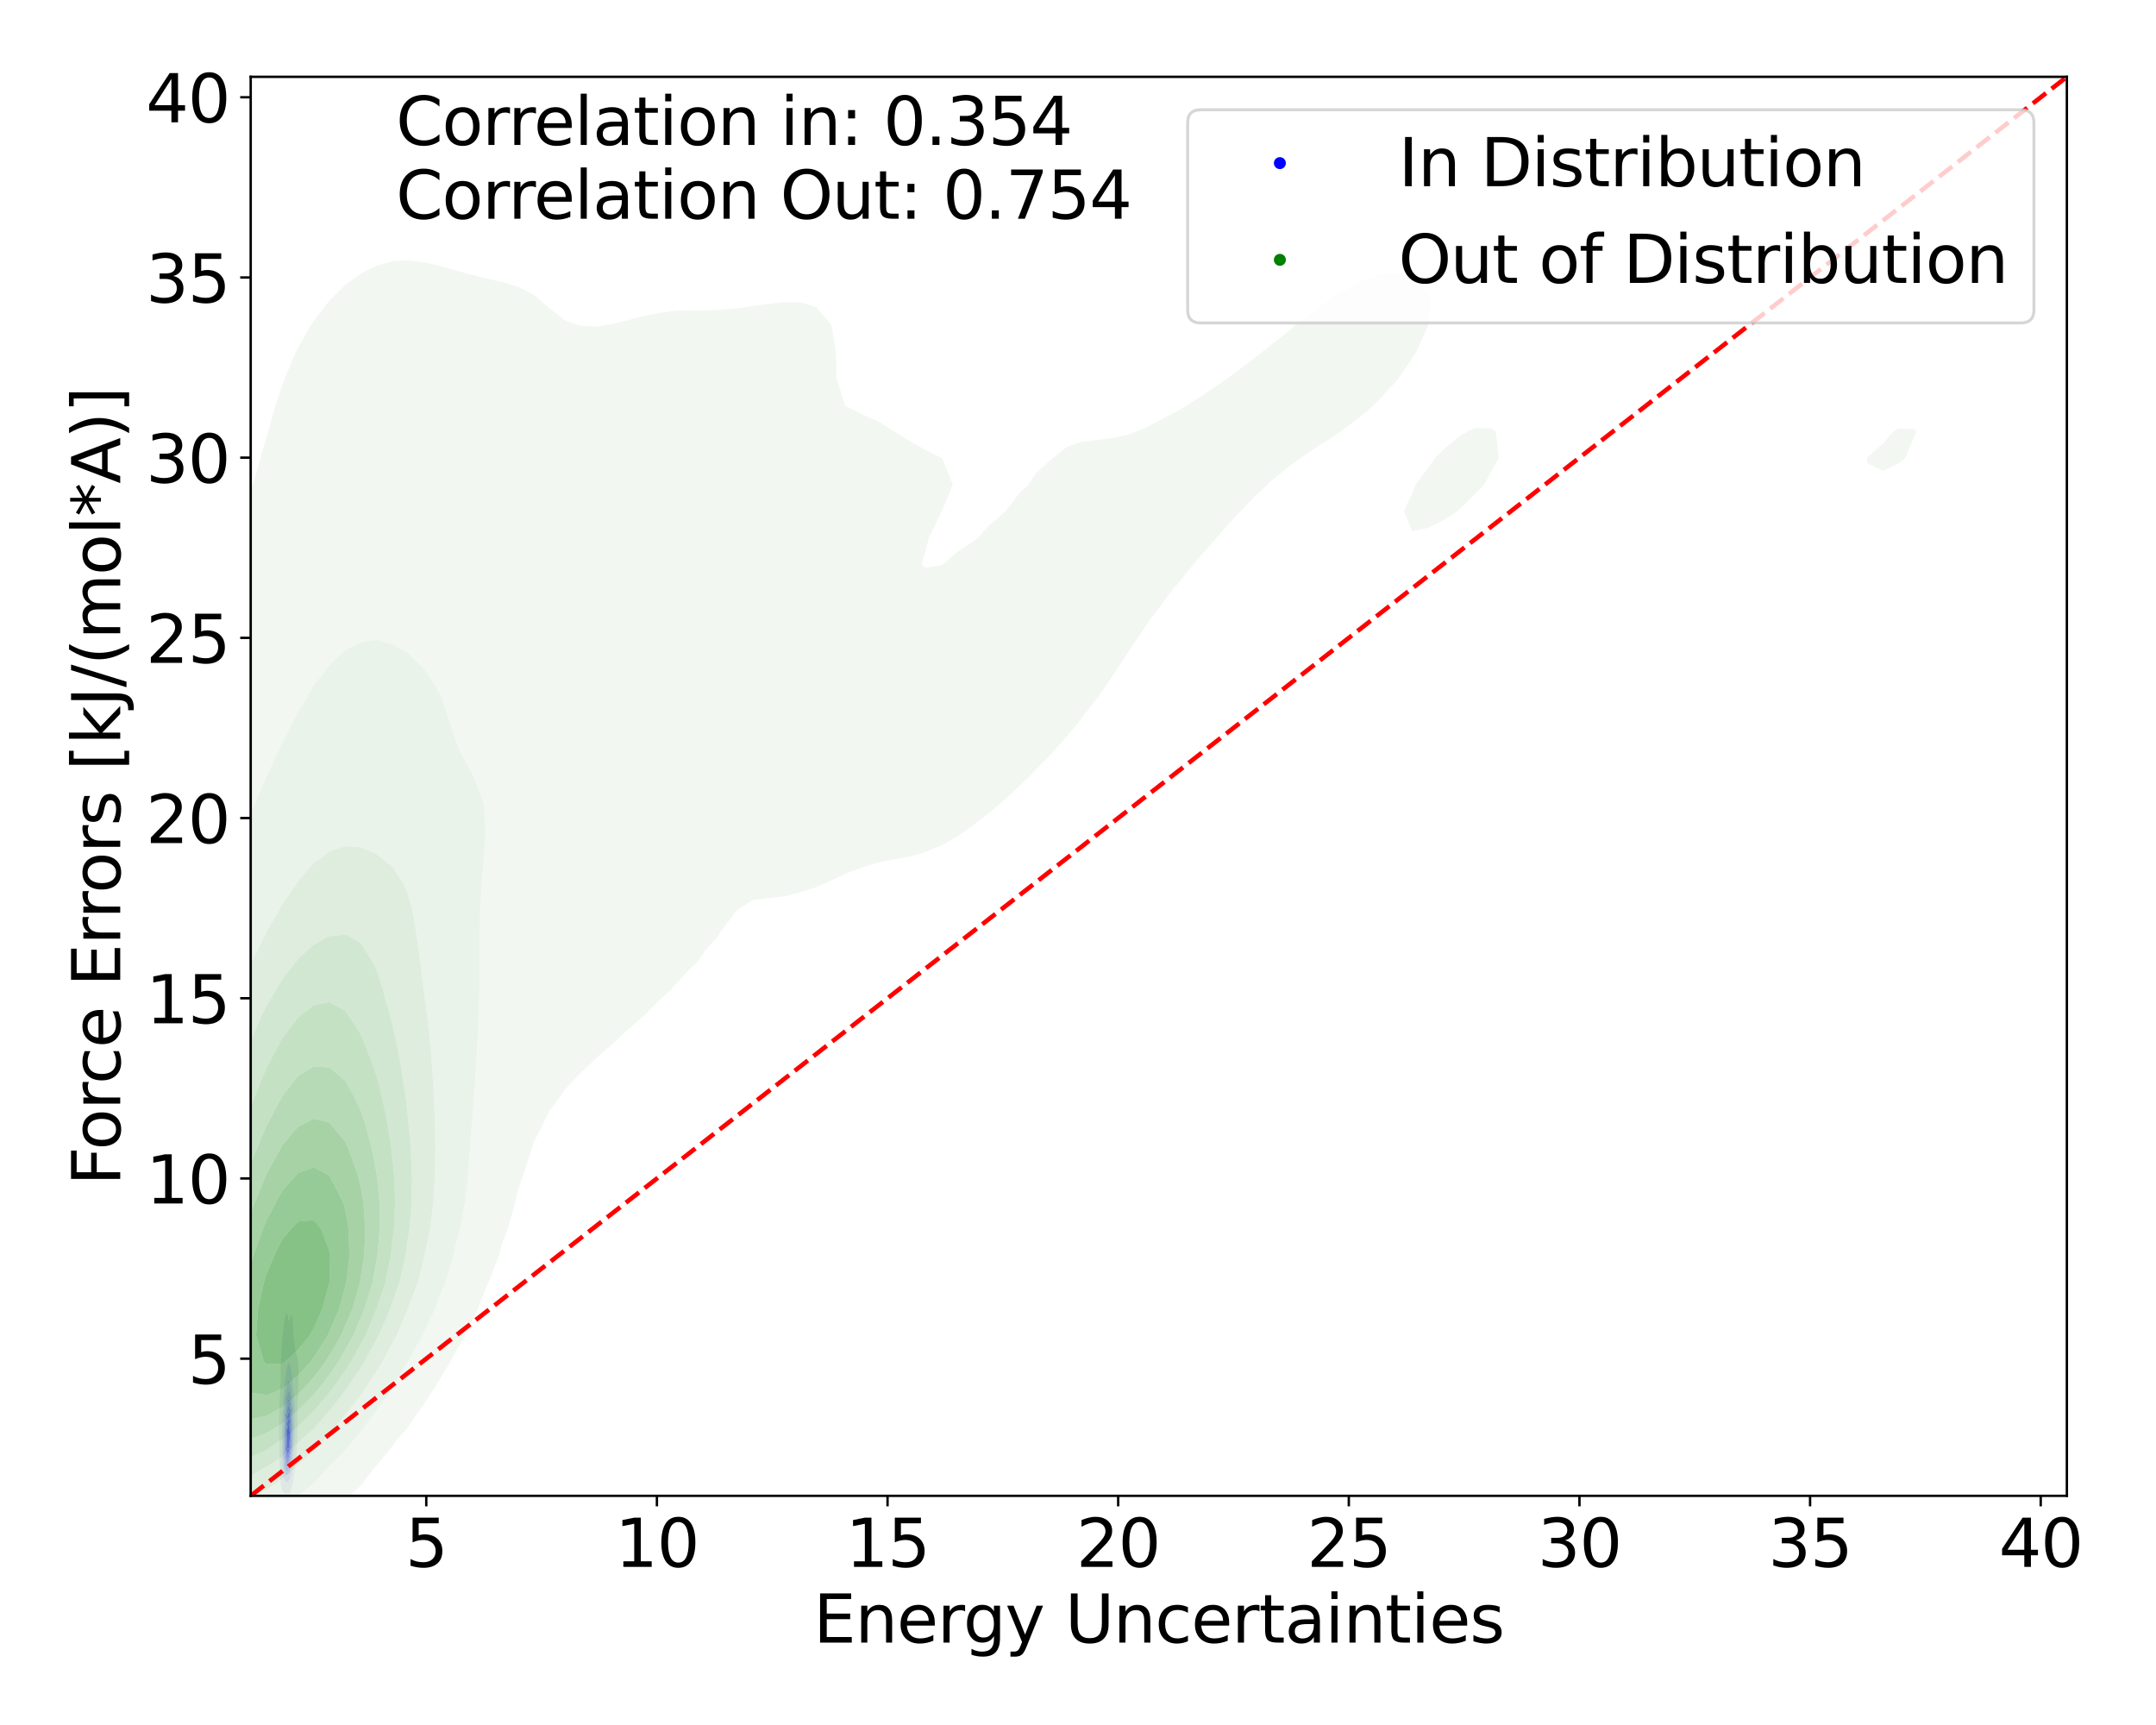 <?xml version="1.0" encoding="utf-8" standalone="no"?>
<!DOCTYPE svg PUBLIC "-//W3C//DTD SVG 1.1//EN"
  "http://www.w3.org/Graphics/SVG/1.1/DTD/svg11.dtd">
<svg xmlns:xlink="http://www.w3.org/1999/xlink" width="720pt" height="576pt" viewBox="0 0 720 576" xmlns="http://www.w3.org/2000/svg" version="1.1">
 <defs>
  <style type="text/css">*{stroke-linejoin: round; stroke-linecap: butt}</style>
 </defs>
 <g id="figure_1">
  <g id="patch_1">
   <path d="M 0 576 
L 720 576 
L 720 0 
L 0 0 
z
" style="fill: #ffffff"/>
  </g>
  <g id="axes_1">
   <g id="patch_2">
    <path d="M 83.72 499.48 
L 690.235 499.48 
L 690.235 25.654 
L 83.72 25.654 
z
" style="fill: #ffffff"/>
   </g>
   <g id="QuadContourSet_1">
    <path d="M 94.305 497.704 
L 94.557 498.112 
L 94.809 498.351 
L 95.061 498.543 
L 95.313 498.685 
L 95.565 498.742 
L 95.818 498.723 
L 96.07 498.692 
L 96.322 498.696 
L 96.574 498.673 
L 96.826 498.468 
L 97.079 497.922 
L 97.185 497.55 
L 97.331 497.109 
L 97.514 496.346 
L 97.583 496.069 
L 97.782 495.142 
L 97.835 494.877 
L 98.016 493.938 
L 98.087 493.5 
L 98.217 492.734 
L 98.339 491.793 
L 98.378 491.53 
L 98.526 490.327 
L 98.592 489.599 
L 98.647 489.123 
L 98.762 487.919 
L 98.844 486.737 
L 98.846 486.715 
L 98.955 485.511 
L 99.039 484.307 
L 99.096 483.233 
L 99.107 483.104 
L 99.191 481.9 
L 99.256 480.696 
L 99.302 479.492 
L 99.334 478.288 
L 99.348 477.452 
L 99.359 477.084 
L 99.38 475.88 
L 99.388 474.677 
L 99.386 473.473 
L 99.38 472.269 
L 99.379 471.065 
L 99.395 469.861 
L 99.429 468.657 
L 99.476 467.454 
L 99.522 466.25 
L 99.561 465.046 
L 99.588 463.842 
L 99.6 463.02 
L 99.608 462.638 
L 99.623 461.434 
L 99.642 460.231 
L 99.666 459.027 
L 99.679 457.823 
L 99.659 456.619 
L 99.6 455.607 
L 99.591 455.415 
L 99.476 454.211 
L 99.348 453.447 
L 99.245 453.007 
L 99.096 452.532 
L 98.844 451.846 
L 98.833 451.804 
L 98.592 450.618 
L 98.589 450.6 
L 98.429 449.396 
L 98.339 448.75 
L 98.272 448.192 
L 98.102 446.988 
L 98.087 446.886 
L 97.984 445.784 
L 97.894 444.581 
L 97.835 443.471 
L 97.831 443.377 
L 97.785 442.173 
L 97.723 440.969 
L 97.608 439.765 
L 97.583 439.588 
L 97.331 439.148 
L 97.079 439.618 
L 97.036 439.765 
L 96.826 440.382 
L 96.604 440.969 
L 96.574 441.045 
L 96.433 440.969 
L 96.322 440.857 
L 96.153 439.765 
L 96.07 439.132 
L 95.899 438.561 
L 95.818 438.372 
L 95.672 438.561 
L 95.565 438.696 
L 95.313 439.495 
L 95.25 439.765 
L 95.061 440.65 
L 95.009 440.969 
L 94.824 442.173 
L 94.809 442.274 
L 94.685 443.377 
L 94.557 444.581 
L 94.557 444.581 
L 94.452 445.784 
L 94.341 446.988 
L 94.305 447.332 
L 94.231 448.192 
L 94.127 449.396 
L 94.052 450.334 
L 94.03 450.6 
L 93.941 451.804 
L 93.867 453.007 
L 93.811 454.211 
L 93.8 454.557 
L 93.765 455.415 
L 93.736 456.619 
L 93.726 457.823 
L 93.725 459.027 
L 93.723 460.231 
L 93.71 461.434 
L 93.678 462.638 
L 93.629 463.842 
L 93.568 465.046 
L 93.548 465.423 
L 93.479 466.25 
L 93.401 467.454 
L 93.351 468.657 
L 93.321 469.861 
L 93.301 471.065 
L 93.296 471.387 
L 93.276 472.269 
L 93.245 473.473 
L 93.216 474.677 
L 93.195 475.88 
L 93.189 477.084 
L 93.203 478.288 
L 93.235 479.492 
L 93.281 480.696 
L 93.296 481.033 
L 93.316 481.9 
L 93.342 483.104 
L 93.36 484.307 
L 93.372 485.511 
L 93.379 486.715 
L 93.385 487.919 
L 93.398 489.123 
L 93.424 490.327 
L 93.473 491.53 
L 93.548 492.666 
L 93.551 492.734 
L 93.623 493.938 
L 93.741 495.142 
L 93.8 495.583 
L 93.912 496.346 
L 94.052 497.016 
L 94.247 497.55 
z
M 94.866 493.938 
L 94.809 493.818 
L 94.557 492.964 
L 94.512 492.734 
L 94.345 491.53 
L 94.305 491.058 
L 94.243 490.327 
L 94.175 489.123 
L 94.133 487.919 
L 94.106 486.715 
L 94.091 485.511 
L 94.083 484.307 
L 94.081 483.104 
L 94.081 481.9 
L 94.084 480.696 
L 94.088 479.492 
L 94.095 478.288 
L 94.106 477.084 
L 94.125 475.88 
L 94.153 474.677 
L 94.191 473.473 
L 94.238 472.269 
L 94.295 471.065 
L 94.305 470.875 
L 94.345 469.861 
L 94.4 468.657 
L 94.467 467.454 
L 94.553 466.25 
L 94.557 466.208 
L 94.639 465.046 
L 94.749 463.842 
L 94.809 463.278 
L 94.878 462.638 
L 95.028 461.434 
L 95.061 461.184 
L 95.194 460.231 
L 95.313 459.413 
L 95.377 459.027 
L 95.565 457.848 
L 95.571 457.823 
L 95.792 456.619 
L 95.818 456.475 
L 96.07 455.509 
L 96.126 455.415 
L 96.322 455.043 
L 96.574 455.145 
L 96.695 455.415 
L 96.826 455.645 
L 97.079 456.439 
L 97.118 456.619 
L 97.331 457.711 
L 97.347 457.823 
L 97.51 459.027 
L 97.583 459.632 
L 97.653 460.231 
L 97.786 461.434 
L 97.835 461.889 
L 97.919 462.638 
L 98.042 463.842 
L 98.087 464.329 
L 98.159 465.046 
L 98.262 466.25 
L 98.339 467.454 
L 98.339 467.454 
L 98.412 468.657 
L 98.463 469.861 
L 98.501 471.065 
L 98.53 472.269 
L 98.551 473.473 
L 98.559 474.677 
L 98.554 475.88 
L 98.537 477.084 
L 98.509 478.288 
L 98.472 479.492 
L 98.425 480.696 
L 98.363 481.9 
L 98.339 482.276 
L 98.304 483.104 
L 98.238 484.307 
L 98.151 485.511 
L 98.087 486.214 
L 98.05 486.715 
L 97.942 487.919 
L 97.835 488.812 
L 97.8 489.123 
L 97.638 490.327 
L 97.583 490.673 
L 97.437 491.53 
L 97.331 492.079 
L 97.176 492.734 
L 97.079 493.129 
L 96.826 493.845 
L 96.775 493.938 
L 96.574 494.35 
L 96.322 494.653 
L 96.07 494.837 
L 95.818 494.924 
L 95.565 494.885 
L 95.313 494.693 
L 95.061 494.345 
z
" clip-path="url(#pb0dcd8f22e)" style="fill: #e8e8f3"/>
    <path d="M 95.061 494.345 
L 95.313 494.693 
L 95.565 494.885 
L 95.818 494.924 
L 96.07 494.837 
L 96.322 494.653 
L 96.574 494.35 
L 96.775 493.938 
L 96.826 493.845 
L 97.079 493.129 
L 97.176 492.734 
L 97.331 492.079 
L 97.437 491.53 
L 97.583 490.673 
L 97.638 490.327 
L 97.8 489.123 
L 97.835 488.812 
L 97.942 487.919 
L 98.05 486.715 
L 98.087 486.214 
L 98.151 485.511 
L 98.238 484.307 
L 98.304 483.104 
L 98.339 482.276 
L 98.363 481.9 
L 98.425 480.696 
L 98.472 479.492 
L 98.509 478.288 
L 98.537 477.084 
L 98.554 475.88 
L 98.559 474.677 
L 98.551 473.473 
L 98.53 472.269 
L 98.501 471.065 
L 98.463 469.861 
L 98.412 468.657 
L 98.339 467.454 
L 98.339 467.454 
L 98.262 466.25 
L 98.159 465.046 
L 98.087 464.329 
L 98.042 463.842 
L 97.919 462.638 
L 97.835 461.889 
L 97.786 461.434 
L 97.653 460.231 
L 97.583 459.632 
L 97.51 459.027 
L 97.347 457.823 
L 97.331 457.711 
L 97.118 456.619 
L 97.079 456.439 
L 96.826 455.645 
L 96.695 455.415 
L 96.574 455.145 
L 96.322 455.043 
L 96.126 455.415 
L 96.07 455.509 
L 95.818 456.475 
L 95.792 456.619 
L 95.571 457.823 
L 95.565 457.848 
L 95.377 459.027 
L 95.313 459.413 
L 95.194 460.231 
L 95.061 461.184 
L 95.028 461.434 
L 94.878 462.638 
L 94.809 463.278 
L 94.749 463.842 
L 94.639 465.046 
L 94.557 466.208 
L 94.553 466.25 
L 94.467 467.454 
L 94.4 468.657 
L 94.345 469.861 
L 94.305 470.875 
L 94.295 471.065 
L 94.238 472.269 
L 94.191 473.473 
L 94.153 474.677 
L 94.125 475.88 
L 94.106 477.084 
L 94.095 478.288 
L 94.088 479.492 
L 94.084 480.696 
L 94.081 481.9 
L 94.081 483.104 
L 94.083 484.307 
L 94.091 485.511 
L 94.106 486.715 
L 94.133 487.919 
L 94.175 489.123 
L 94.243 490.327 
L 94.305 491.058 
L 94.345 491.53 
L 94.512 492.734 
L 94.557 492.964 
L 94.809 493.818 
L 94.866 493.938 
z
M 95.024 491.53 
L 94.809 490.598 
L 94.766 490.327 
L 94.634 489.123 
L 94.561 487.919 
L 94.557 487.821 
L 94.509 486.715 
L 94.478 485.511 
L 94.462 484.307 
L 94.456 483.104 
L 94.46 481.9 
L 94.47 480.696 
L 94.486 479.492 
L 94.51 478.288 
L 94.54 477.084 
L 94.557 476.572 
L 94.574 475.88 
L 94.613 474.677 
L 94.664 473.473 
L 94.724 472.269 
L 94.791 471.065 
L 94.809 470.738 
L 94.856 469.861 
L 94.929 468.657 
L 95.016 467.454 
L 95.061 466.927 
L 95.126 466.25 
L 95.27 465.046 
L 95.313 464.732 
L 95.462 463.842 
L 95.565 463.275 
L 95.714 462.638 
L 95.818 462.194 
L 96.07 461.434 
L 96.07 461.434 
L 96.322 460.983 
L 96.574 460.975 
L 96.791 461.434 
L 96.826 461.506 
L 97.079 462.556 
L 97.092 462.638 
L 97.3 463.842 
L 97.331 464.021 
L 97.475 465.046 
L 97.583 465.909 
L 97.623 466.25 
L 97.751 467.454 
L 97.835 468.501 
L 97.848 468.657 
L 97.931 469.861 
L 97.99 471.065 
L 98.035 472.269 
L 98.069 473.473 
L 98.087 474.376 
L 98.095 474.677 
L 98.112 475.88 
L 98.115 477.084 
L 98.103 478.288 
L 98.087 479.001 
L 98.079 479.492 
L 98.048 480.696 
L 98.004 481.9 
L 97.942 483.104 
L 97.858 484.307 
L 97.835 484.576 
L 97.764 485.511 
L 97.644 486.715 
L 97.583 487.216 
L 97.497 487.919 
L 97.331 489.013 
L 97.312 489.123 
L 97.08 490.327 
L 97.079 490.334 
L 96.826 491.313 
L 96.744 491.53 
L 96.574 491.982 
L 96.322 492.4 
L 96.07 492.626 
L 95.818 492.69 
L 95.565 492.573 
L 95.313 492.25 
L 95.061 491.658 
z
" clip-path="url(#pb0dcd8f22e)" style="fill: #d1d1f4"/>
    <path d="M 95.061 491.658 
L 95.313 492.25 
L 95.565 492.573 
L 95.818 492.69 
L 96.07 492.626 
L 96.322 492.4 
L 96.574 491.982 
L 96.744 491.53 
L 96.826 491.313 
L 97.079 490.334 
L 97.08 490.327 
L 97.312 489.123 
L 97.331 489.013 
L 97.497 487.919 
L 97.583 487.216 
L 97.644 486.715 
L 97.764 485.511 
L 97.835 484.576 
L 97.858 484.307 
L 97.942 483.104 
L 98.004 481.9 
L 98.048 480.696 
L 98.079 479.492 
L 98.087 479.001 
L 98.103 478.288 
L 98.115 477.084 
L 98.112 475.88 
L 98.095 474.677 
L 98.087 474.376 
L 98.069 473.473 
L 98.035 472.269 
L 97.99 471.065 
L 97.931 469.861 
L 97.848 468.657 
L 97.835 468.501 
L 97.751 467.454 
L 97.623 466.25 
L 97.583 465.909 
L 97.475 465.046 
L 97.331 464.021 
L 97.3 463.842 
L 97.092 462.638 
L 97.079 462.556 
L 96.826 461.506 
L 96.791 461.434 
L 96.574 460.975 
L 96.322 460.983 
L 96.07 461.434 
L 96.07 461.434 
L 95.818 462.194 
L 95.714 462.638 
L 95.565 463.275 
L 95.462 463.842 
L 95.313 464.732 
L 95.27 465.046 
L 95.126 466.25 
L 95.061 466.927 
L 95.016 467.454 
L 94.929 468.657 
L 94.856 469.861 
L 94.809 470.738 
L 94.791 471.065 
L 94.724 472.269 
L 94.664 473.473 
L 94.613 474.677 
L 94.574 475.88 
L 94.557 476.572 
L 94.54 477.084 
L 94.51 478.288 
L 94.486 479.492 
L 94.47 480.696 
L 94.46 481.9 
L 94.456 483.104 
L 94.462 484.307 
L 94.478 485.511 
L 94.509 486.715 
L 94.557 487.821 
L 94.561 487.919 
L 94.634 489.123 
L 94.766 490.327 
L 94.809 490.598 
L 95.024 491.53 
z
M 95.274 490.327 
L 95.061 489.502 
L 94.997 489.123 
L 94.862 487.919 
L 94.809 487.098 
L 94.786 486.715 
L 94.74 485.511 
L 94.715 484.307 
L 94.705 483.104 
L 94.706 481.9 
L 94.718 480.696 
L 94.738 479.492 
L 94.769 478.288 
L 94.809 477.107 
L 94.81 477.084 
L 94.853 475.88 
L 94.909 474.677 
L 94.979 473.473 
L 95.061 472.318 
L 95.064 472.269 
L 95.152 471.065 
L 95.255 469.861 
L 95.313 469.241 
L 95.375 468.657 
L 95.522 467.454 
L 95.565 467.138 
L 95.722 466.25 
L 95.818 465.768 
L 96.033 465.046 
L 96.07 464.926 
L 96.322 464.519 
L 96.574 464.567 
L 96.815 465.046 
L 96.826 465.065 
L 97.079 465.983 
L 97.126 466.25 
L 97.324 467.454 
L 97.331 467.498 
L 97.469 468.657 
L 97.573 469.861 
L 97.583 470.003 
L 97.655 471.065 
L 97.715 472.269 
L 97.76 473.473 
L 97.796 474.677 
L 97.821 475.88 
L 97.835 477.084 
L 97.835 477.084 
L 97.837 478.288 
L 97.835 478.413 
L 97.824 479.492 
L 97.798 480.696 
L 97.754 481.9 
L 97.689 483.104 
L 97.598 484.307 
L 97.583 484.47 
L 97.489 485.511 
L 97.345 486.715 
L 97.331 486.818 
L 97.168 487.919 
L 97.079 488.429 
L 96.933 489.123 
L 96.826 489.581 
L 96.583 490.327 
L 96.574 490.353 
L 96.322 490.872 
L 96.07 491.129 
L 95.818 491.161 
L 95.565 490.949 
L 95.313 490.447 
z
" clip-path="url(#pb0dcd8f22e)" style="fill: #b8b8f6"/>
    <path d="M 95.313 490.447 
L 95.565 490.949 
L 95.818 491.161 
L 96.07 491.129 
L 96.322 490.872 
L 96.574 490.353 
L 96.583 490.327 
L 96.826 489.581 
L 96.933 489.123 
L 97.079 488.429 
L 97.168 487.919 
L 97.331 486.818 
L 97.345 486.715 
L 97.489 485.511 
L 97.583 484.47 
L 97.598 484.307 
L 97.689 483.104 
L 97.754 481.9 
L 97.798 480.696 
L 97.824 479.492 
L 97.835 478.413 
L 97.837 478.288 
L 97.835 477.084 
L 97.835 477.084 
L 97.821 475.88 
L 97.796 474.677 
L 97.76 473.473 
L 97.715 472.269 
L 97.655 471.065 
L 97.583 470.003 
L 97.573 469.861 
L 97.469 468.657 
L 97.331 467.498 
L 97.324 467.454 
L 97.126 466.25 
L 97.079 465.983 
L 96.826 465.065 
L 96.815 465.046 
L 96.574 464.567 
L 96.322 464.519 
L 96.07 464.926 
L 96.033 465.046 
L 95.818 465.768 
L 95.722 466.25 
L 95.565 467.138 
L 95.522 467.454 
L 95.375 468.657 
L 95.313 469.241 
L 95.255 469.861 
L 95.152 471.065 
L 95.064 472.269 
L 95.061 472.318 
L 94.979 473.473 
L 94.909 474.677 
L 94.853 475.88 
L 94.81 477.084 
L 94.809 477.107 
L 94.769 478.288 
L 94.738 479.492 
L 94.718 480.696 
L 94.706 481.9 
L 94.705 483.104 
L 94.715 484.307 
L 94.74 485.511 
L 94.786 486.715 
L 94.809 487.098 
L 94.862 487.919 
L 94.997 489.123 
L 95.061 489.502 
L 95.274 490.327 
z
M 95.454 489.123 
L 95.313 488.662 
L 95.178 487.919 
L 95.061 486.897 
L 95.045 486.715 
L 94.975 485.511 
L 94.937 484.307 
L 94.92 483.104 
L 94.918 481.9 
L 94.929 480.696 
L 94.951 479.492 
L 94.985 478.288 
L 95.033 477.084 
L 95.061 476.535 
L 95.093 475.88 
L 95.166 474.677 
L 95.257 473.473 
L 95.313 472.826 
L 95.366 472.269 
L 95.494 471.065 
L 95.565 470.463 
L 95.654 469.861 
L 95.818 468.844 
L 95.862 468.657 
L 96.07 467.819 
L 96.257 467.454 
L 96.322 467.324 
L 96.574 467.263 
L 96.689 467.454 
L 96.826 467.661 
L 97.079 468.657 
L 97.079 468.657 
L 97.247 469.861 
L 97.331 470.685 
L 97.363 471.065 
L 97.441 472.269 
L 97.499 473.473 
L 97.544 474.677 
L 97.578 475.88 
L 97.583 476.105 
L 97.604 477.084 
L 97.615 478.288 
L 97.606 479.492 
L 97.583 480.452 
L 97.578 480.696 
L 97.533 481.9 
L 97.463 483.104 
L 97.364 484.307 
L 97.331 484.626 
L 97.236 485.511 
L 97.079 486.644 
L 97.067 486.715 
L 96.844 487.919 
L 96.826 488.005 
L 96.574 488.925 
L 96.488 489.123 
L 96.322 489.498 
L 96.07 489.769 
L 95.818 489.751 
L 95.565 489.419 
z
" clip-path="url(#pb0dcd8f22e)" style="fill: #9d9df7"/>
    <path d="M 95.565 489.419 
L 95.818 489.751 
L 96.07 489.769 
L 96.322 489.498 
L 96.488 489.123 
L 96.574 488.925 
L 96.826 488.005 
L 96.844 487.919 
L 97.067 486.715 
L 97.079 486.644 
L 97.236 485.511 
L 97.331 484.626 
L 97.364 484.307 
L 97.463 483.104 
L 97.533 481.9 
L 97.578 480.696 
L 97.583 480.452 
L 97.606 479.492 
L 97.615 478.288 
L 97.604 477.084 
L 97.583 476.105 
L 97.578 475.88 
L 97.544 474.677 
L 97.499 473.473 
L 97.441 472.269 
L 97.363 471.065 
L 97.331 470.685 
L 97.247 469.861 
L 97.079 468.657 
L 97.079 468.657 
L 96.826 467.661 
L 96.689 467.454 
L 96.574 467.263 
L 96.322 467.324 
L 96.257 467.454 
L 96.07 467.819 
L 95.862 468.657 
L 95.818 468.844 
L 95.654 469.861 
L 95.565 470.463 
L 95.494 471.065 
L 95.366 472.269 
L 95.313 472.826 
L 95.257 473.473 
L 95.166 474.677 
L 95.093 475.88 
L 95.061 476.535 
L 95.033 477.084 
L 94.985 478.288 
L 94.951 479.492 
L 94.929 480.696 
L 94.918 481.9 
L 94.92 483.104 
L 94.937 484.307 
L 94.975 485.511 
L 95.045 486.715 
L 95.061 486.897 
L 95.178 487.919 
L 95.313 488.662 
L 95.454 489.123 
z
M 95.565 487.919 
L 95.565 487.919 
L 95.317 486.715 
L 95.313 486.689 
L 95.205 485.511 
L 95.145 484.307 
L 95.116 483.104 
L 95.109 481.9 
L 95.118 480.696 
L 95.141 479.492 
L 95.18 478.288 
L 95.235 477.084 
L 95.308 475.88 
L 95.313 475.813 
L 95.402 474.677 
L 95.518 473.473 
L 95.565 473.031 
L 95.666 472.269 
L 95.818 471.25 
L 95.856 471.065 
L 96.07 470.101 
L 96.167 469.861 
L 96.322 469.48 
L 96.574 469.351 
L 96.826 469.794 
L 96.842 469.861 
L 97.07 471.065 
L 97.079 471.126 
L 97.186 472.269 
L 97.265 473.473 
L 97.323 474.677 
L 97.331 474.865 
L 97.37 475.88 
L 97.403 477.084 
L 97.419 478.288 
L 97.414 479.492 
L 97.388 480.696 
L 97.335 481.9 
L 97.331 481.963 
L 97.257 483.104 
L 97.146 484.307 
L 97.079 484.881 
L 96.994 485.511 
L 96.826 486.533 
L 96.787 486.715 
L 96.574 487.595 
L 96.449 487.919 
L 96.322 488.233 
L 96.07 488.504 
L 95.818 488.417 
z
" clip-path="url(#pb0dcd8f22e)" style="fill: #8383f8"/>
    <path d="M 95.818 488.417 
L 96.07 488.504 
L 96.322 488.233 
L 96.449 487.919 
L 96.574 487.595 
L 96.787 486.715 
L 96.826 486.533 
L 96.994 485.511 
L 97.079 484.881 
L 97.146 484.307 
L 97.257 483.104 
L 97.331 481.963 
L 97.335 481.9 
L 97.388 480.696 
L 97.414 479.492 
L 97.419 478.288 
L 97.403 477.084 
L 97.37 475.88 
L 97.331 474.865 
L 97.323 474.677 
L 97.265 473.473 
L 97.186 472.269 
L 97.079 471.126 
L 97.07 471.065 
L 96.842 469.861 
L 96.826 469.794 
L 96.574 469.351 
L 96.322 469.48 
L 96.167 469.861 
L 96.07 470.101 
L 95.856 471.065 
L 95.818 471.25 
L 95.666 472.269 
L 95.565 473.031 
L 95.518 473.473 
L 95.402 474.677 
L 95.313 475.813 
L 95.308 475.88 
L 95.235 477.084 
L 95.18 478.288 
L 95.141 479.492 
L 95.118 480.696 
L 95.109 481.9 
L 95.116 483.104 
L 95.145 484.307 
L 95.205 485.511 
L 95.313 486.689 
L 95.317 486.715 
L 95.565 487.919 
L 95.565 487.919 
z
M 95.759 486.715 
L 95.565 485.994 
L 95.495 485.511 
L 95.385 484.307 
L 95.33 483.104 
L 95.313 482.047 
L 95.311 481.9 
L 95.313 481.476 
L 95.317 480.696 
L 95.344 479.492 
L 95.39 478.288 
L 95.457 477.084 
L 95.547 475.88 
L 95.565 475.675 
L 95.673 474.677 
L 95.818 473.562 
L 95.834 473.473 
L 96.07 472.269 
L 96.07 472.269 
L 96.322 471.56 
L 96.574 471.446 
L 96.826 472.133 
L 96.847 472.269 
L 96.989 473.473 
L 97.079 474.601 
L 97.083 474.677 
L 97.142 475.88 
L 97.184 477.084 
L 97.207 478.288 
L 97.207 479.492 
L 97.18 480.696 
L 97.124 481.9 
L 97.079 482.521 
L 97.031 483.104 
L 96.898 484.307 
L 96.826 484.815 
L 96.7 485.511 
L 96.574 486.099 
L 96.364 486.715 
L 96.322 486.827 
L 96.07 487.083 
L 95.818 486.876 
z
" clip-path="url(#pb0dcd8f22e)" style="fill: #6666fa"/>
    <path d="M 95.818 486.876 
L 96.07 487.083 
L 96.322 486.827 
L 96.364 486.715 
L 96.574 486.099 
L 96.7 485.511 
L 96.826 484.815 
L 96.898 484.307 
L 97.031 483.104 
L 97.079 482.521 
L 97.124 481.9 
L 97.18 480.696 
L 97.207 479.492 
L 97.207 478.288 
L 97.184 477.084 
L 97.142 475.88 
L 97.083 474.677 
L 97.079 474.601 
L 96.989 473.473 
L 96.847 472.269 
L 96.826 472.133 
L 96.574 471.446 
L 96.322 471.56 
L 96.07 472.269 
L 96.07 472.269 
L 95.834 473.473 
L 95.818 473.562 
L 95.673 474.677 
L 95.565 475.675 
L 95.547 475.88 
L 95.457 477.084 
L 95.39 478.288 
L 95.344 479.492 
L 95.317 480.696 
L 95.313 481.476 
L 95.311 481.9 
L 95.313 482.047 
L 95.33 483.104 
L 95.385 484.307 
L 95.495 485.511 
L 95.565 485.994 
L 95.759 486.715 
z
M 95.993 485.511 
L 95.818 485.166 
L 95.667 484.307 
L 95.565 483.269 
L 95.555 483.104 
L 95.518 481.9 
L 95.515 480.696 
L 95.539 479.492 
L 95.565 478.864 
L 95.594 478.288 
L 95.681 477.084 
L 95.798 475.88 
L 95.818 475.707 
L 95.984 474.677 
L 96.07 474.202 
L 96.314 473.473 
L 96.322 473.449 
L 96.574 473.473 
L 96.574 473.473 
L 96.807 474.677 
L 96.826 474.823 
L 96.904 475.88 
L 96.965 477.084 
L 97 478.288 
L 97.004 479.492 
L 96.975 480.696 
L 96.91 481.9 
L 96.826 482.869 
L 96.8 483.104 
L 96.62 484.307 
L 96.574 484.555 
L 96.322 485.395 
L 96.199 485.511 
L 96.07 485.623 
z
" clip-path="url(#pb0dcd8f22e)" style="fill: #4949fb"/>
    <path d="M 96.07 485.623 
L 96.199 485.511 
L 96.322 485.395 
L 96.574 484.555 
L 96.62 484.307 
L 96.8 483.104 
L 96.826 482.869 
L 96.91 481.9 
L 96.975 480.696 
L 97.004 479.492 
L 97 478.288 
L 96.965 477.084 
L 96.904 475.88 
L 96.826 474.823 
L 96.807 474.677 
L 96.574 473.473 
L 96.574 473.473 
L 96.322 473.449 
L 96.314 473.473 
L 96.07 474.202 
L 95.984 474.677 
L 95.818 475.707 
L 95.798 475.88 
L 95.681 477.084 
L 95.594 478.288 
L 95.565 478.864 
L 95.539 479.492 
L 95.515 480.696 
L 95.518 481.9 
L 95.555 483.104 
L 95.565 483.269 
L 95.667 484.307 
L 95.818 485.166 
L 95.993 485.511 
z
M 95.876 483.104 
L 95.818 482.686 
L 95.767 481.9 
L 95.744 480.696 
L 95.765 479.492 
L 95.818 478.391 
L 95.825 478.288 
L 95.956 477.084 
L 96.07 476.268 
L 96.19 475.88 
L 96.322 475.49 
L 96.574 475.88 
L 96.574 475.88 
L 96.696 477.084 
L 96.763 478.288 
L 96.779 479.492 
L 96.743 480.696 
L 96.656 481.9 
L 96.574 482.62 
L 96.477 483.104 
L 96.322 483.705 
L 96.07 483.84 
z
" clip-path="url(#pb0dcd8f22e)" style="fill: #2c2cfd"/>
    <path d="M 96.07 483.84 
L 96.322 483.705 
L 96.477 483.104 
L 96.574 482.62 
L 96.656 481.9 
L 96.743 480.696 
L 96.779 479.492 
L 96.763 478.288 
L 96.696 477.084 
L 96.574 475.88 
L 96.574 475.88 
L 96.322 475.49 
L 96.19 475.88 
L 96.07 476.268 
L 95.956 477.084 
L 95.825 478.288 
L 95.818 478.391 
L 95.765 479.492 
L 95.744 480.696 
L 95.767 481.9 
L 95.818 482.686 
L 95.876 483.104 
z
" clip-path="url(#pb0dcd8f22e)" style="fill: #0f0ffe"/>
   </g>
   <g id="QuadContourSet_2">
    <path d="M 31.432 537.698 
L 36.672 541.178 
L 41.913 542.515 
L 47.153 542.779 
L 52.393 542.407 
L 57.634 541.522 
L 62.874 540.029 
L 68.115 537.569 
L 72.049 534.678 
L 73.355 534.257 
L 78.595 532.135 
L 83.836 528.512 
L 86.592 525.801 
L 89.076 524.626 
L 94.316 521.087 
L 98.106 516.925 
L 99.557 516.074 
L 104.797 512.053 
L 108.126 508.048 
L 110.038 506.688 
L 115.278 501.296 
L 116.914 499.172 
L 120.518 496.103 
L 124.844 490.295 
L 125.759 489.394 
L 130.999 482.935 
L 132.057 481.419 
L 136.239 476.54 
L 138.919 472.542 
L 141.48 469.064 
L 144.931 463.665 
L 146.72 460.818 
L 150.368 454.789 
L 151.96 451.8 
L 155.302 445.912 
L 157.201 441.681 
L 159.65 437.036 
L 162.441 429.628 
L 163.155 428.159 
L 166.639 419.283 
L 167.682 415.257 
L 169.571 410.406 
L 172.046 401.53 
L 172.922 397.571 
L 174.703 392.653 
L 177.511 383.777 
L 178.162 381.654 
L 181.557 374.9 
L 183.403 371.087 
L 187.123 366.023 
L 188.643 363.823 
L 193.883 358.284 
L 195.172 357.147 
L 199.124 353.288 
L 204.364 348.742 
L 204.952 348.27 
L 209.605 343.846 
L 214.757 339.394 
L 214.845 339.296 
L 220.085 334.029 
L 224.122 330.517 
L 225.326 329.017 
L 230.566 323.306 
L 232.534 321.641 
L 235.806 317.009 
L 239.724 312.764 
L 241.047 310.587 
L 246.203 303.888 
L 246.287 303.784 
L 251.527 300.493 
L 256.768 299.864 
L 262.008 299.309 
L 267.249 297.978 
L 272.489 296.232 
L 275.391 295.011 
L 277.729 293.9 
L 282.97 291.518 
L 288.21 289.541 
L 293.45 287.971 
L 298.691 286.908 
L 303.408 286.134 
L 303.931 286.042 
L 309.172 284.518 
L 314.412 282.245 
L 319.652 279.372 
L 322.652 277.258 
L 324.893 275.673 
L 330.133 271.613 
L 333.952 268.381 
L 335.373 267.106 
L 340.614 262.32 
L 343.551 259.505 
L 345.854 257.075 
L 351.094 251.756 
L 352.159 250.628 
L 356.335 245.672 
L 359.783 241.752 
L 361.575 239.279 
L 366.635 232.875 
L 366.816 232.592 
L 372.056 224.942 
L 372.729 223.999 
L 377.296 216.915 
L 378.492 215.122 
L 382.537 209.175 
L 384.522 206.245 
L 387.777 202.016 
L 391.21 197.369 
L 393.017 195.248 
L 398.258 188.809 
L 398.508 188.492 
L 403.498 182.77 
L 406.21 179.616 
L 408.739 176.712 
L 413.979 171.019 
L 414.254 170.739 
L 419.219 165.58 
L 423.284 161.863 
L 424.46 160.644 
L 429.7 156.299 
L 434.405 152.986 
L 434.94 152.549 
L 440.181 148.947 
L 445.421 145.667 
L 447.651 144.11 
L 450.661 141.844 
L 455.902 137.844 
L 458.792 135.233 
L 461.142 132.83 
L 466.383 127.169 
L 467.039 126.356 
L 471.623 119.613 
L 473.002 117.48 
L 476.863 108.82 
L 476.966 108.603 
L 477.843 99.727 
L 476.863 97.698 
L 471.623 92.566 
L 466.383 91.059 
L 461.142 91.527 
L 455.902 93.336 
L 450.661 95.909 
L 445.421 98.952 
L 444.322 99.727 
L 440.181 102.842 
L 434.94 106.742 
L 432.621 108.603 
L 429.7 111.032 
L 424.46 115.153 
L 421.59 117.48 
L 419.219 119.372 
L 413.979 123.274 
L 409.88 126.356 
L 408.739 127.172 
L 403.498 130.686 
L 398.258 134.148 
L 396.605 135.233 
L 393.017 137.341 
L 387.777 140.082 
L 382.537 142.815 
L 379.621 144.11 
L 377.296 145.004 
L 372.056 146.205 
L 366.816 146.867 
L 361.575 147.447 
L 356.335 149.175 
L 351.633 152.986 
L 351.094 153.299 
L 345.854 158.137 
L 343.391 161.863 
L 340.614 164.405 
L 335.807 170.739 
L 335.373 171.108 
L 330.133 175.561 
L 326.59 179.616 
L 324.893 180.873 
L 319.652 184.284 
L 314.839 188.492 
L 314.412 188.738 
L 309.172 189.58 
L 307.695 188.492 
L 309.172 183.764 
L 310.147 179.616 
L 314.412 170.91 
L 314.496 170.739 
L 318.209 161.863 
L 314.702 152.986 
L 314.412 152.849 
L 309.172 150.31 
L 303.931 147.331 
L 298.691 144.121 
L 298.67 144.11 
L 293.45 140.774 
L 288.21 138.457 
L 282.97 135.877 
L 282.22 135.233 
L 279.356 126.356 
L 279.138 117.48 
L 277.729 108.603 
L 277.729 108.603 
L 272.489 102.495 
L 267.249 100.91 
L 262.008 100.899 
L 256.768 101.452 
L 251.527 102.185 
L 246.287 102.895 
L 241.047 103.411 
L 235.806 103.614 
L 230.566 103.614 
L 225.326 103.799 
L 220.085 104.475 
L 214.845 105.599 
L 209.605 106.933 
L 204.364 108.201 
L 201.835 108.603 
L 199.124 109.017 
L 193.883 108.841 
L 193.057 108.603 
L 188.643 106.897 
L 183.403 102.841 
L 179.857 99.727 
L 178.162 98.425 
L 172.922 95.737 
L 167.682 94.185 
L 162.441 92.956 
L 157.201 91.662 
L 154.15 90.85 
L 151.96 90.227 
L 146.72 88.742 
L 141.48 87.541 
L 136.239 86.931 
L 130.999 87.234 
L 125.759 88.678 
L 121.523 90.85 
L 120.518 91.329 
L 115.278 95.133 
L 110.643 99.727 
L 110.038 100.352 
L 104.797 107.125 
L 103.813 108.603 
L 99.557 116.097 
L 98.842 117.48 
L 95.076 126.356 
L 94.316 128.525 
L 92.033 135.233 
L 89.538 144.11 
L 89.076 145.74 
L 86.988 152.986 
L 84.428 161.863 
L 83.836 163.664 
L 81.447 170.739 
L 78.614 179.616 
L 78.595 179.673 
L 75.549 188.492 
L 73.355 196.445 
L 73.064 197.369 
L 70.575 206.245 
L 68.602 215.122 
L 68.115 217.422 
L 66.459 223.999 
L 64.421 232.875 
L 62.874 240.512 
L 62.563 241.752 
L 60.391 250.628 
L 58.618 259.505 
L 57.634 265.072 
L 56.875 268.381 
L 54.871 277.258 
L 53.066 286.134 
L 52.393 289.445 
L 50.909 295.011 
L 48.813 303.888 
L 47.201 312.764 
L 47.153 313.048 
L 45.141 321.641 
L 43.458 330.517 
L 42.014 339.394 
L 41.913 339.963 
L 39.833 348.27 
L 37.968 357.147 
L 36.672 364.856 
L 36.38 366.023 
L 34.341 374.9 
L 32.845 383.777 
L 31.725 392.653 
L 31.432 395.379 
L 30.353 401.53 
L 29.069 410.406 
L 28.008 419.283 
L 27.094 428.159 
L 26.3 437.036 
L 26.192 438.31 
L 25.074 445.912 
L 23.99 454.789 
L 23.122 463.665 
L 22.437 472.542 
L 21.916 481.419 
L 21.563 490.295 
L 21.413 499.172 
L 21.563 508.048 
L 22.278 516.925 
L 24.262 525.801 
L 26.192 530.114 
L 28.846 534.678 
z
M 50.064 516.925 
L 47.153 514.604 
L 43.069 508.048 
L 41.913 503.922 
L 40.676 499.172 
L 39.742 490.295 
L 39.622 481.419 
L 39.977 472.542 
L 40.681 463.665 
L 41.688 454.789 
L 41.913 453.131 
L 42.57 445.912 
L 43.55 437.036 
L 44.747 428.159 
L 46.187 419.283 
L 47.153 413.891 
L 47.605 410.406 
L 48.815 401.53 
L 50.216 392.653 
L 51.901 383.777 
L 52.393 381.477 
L 53.463 374.9 
L 55.251 366.023 
L 57.608 357.147 
L 57.634 357.057 
L 59.722 348.27 
L 62.467 339.394 
L 62.874 338.118 
L 65.005 330.517 
L 67.892 321.641 
L 68.115 320.896 
L 70.349 312.764 
L 72.999 303.888 
L 73.355 302.69 
L 75.482 295.011 
L 78.394 286.134 
L 78.595 285.571 
L 81.483 277.258 
L 83.836 271.349 
L 85.062 268.381 
L 88.952 259.505 
L 89.076 259.204 
L 93.039 250.628 
L 94.316 247.752 
L 97.49 241.752 
L 99.557 237.552 
L 102.483 232.875 
L 104.797 228.853 
L 108.617 223.999 
L 110.038 222.036 
L 115.278 217.104 
L 119.246 215.122 
L 120.518 214.392 
L 125.759 213.654 
L 130.999 215.122 
L 130.999 215.122 
L 136.239 218.13 
L 141.48 223.202 
L 142.1 223.999 
L 146.72 231.373 
L 147.426 232.875 
L 150.378 241.752 
L 151.96 246.58 
L 153.511 250.628 
L 157.201 257.641 
L 158.263 259.505 
L 161.609 268.381 
L 162.182 277.258 
L 161.621 286.134 
L 160.856 295.011 
L 160.325 303.888 
L 160.166 312.764 
L 160.191 321.641 
L 160.118 330.517 
L 159.849 339.394 
L 159.428 348.27 
L 158.909 357.147 
L 158.316 366.023 
L 157.644 374.9 
L 157.201 379.746 
L 156.965 383.777 
L 156.278 392.653 
L 155.263 401.53 
L 153.658 410.406 
L 151.96 416.404 
L 151.388 419.283 
L 148.809 428.159 
L 146.72 433.022 
L 145.341 437.036 
L 141.48 444.886 
L 141.04 445.912 
L 136.239 454.578 
L 136.128 454.789 
L 130.999 463.144 
L 130.664 463.665 
L 125.759 470.983 
L 124.554 472.542 
L 120.518 478.127 
L 117.49 481.419 
L 115.278 484.291 
L 110.038 489.592 
L 109.233 490.295 
L 104.797 495.425 
L 99.741 499.172 
L 99.557 499.374 
L 94.316 504.546 
L 89.076 507.708 
L 88.409 508.048 
L 83.836 511.84 
L 78.595 514.663 
L 73.355 516.569 
L 71.975 516.925 
L 68.115 518.699 
L 62.874 519.907 
L 57.634 519.945 
L 52.393 518.45 
z
M 471.623 177.433 
L 476.863 176.261 
L 482.104 173.653 
L 486.695 170.739 
L 487.344 170.136 
L 492.584 164.919 
L 495.617 161.863 
L 497.825 157.73 
L 500.556 152.986 
L 499.572 144.11 
L 497.825 143.019 
L 492.584 142.94 
L 490.02 144.11 
L 487.344 145.719 
L 482.104 150.061 
L 479.233 152.986 
L 476.863 156.262 
L 472.732 161.863 
L 471.623 164.646 
L 468.79 170.739 
z
M 623.594 154.684 
L 628.834 157.248 
L 634.074 154.633 
L 636.241 152.986 
L 639.315 145.712 
L 639.963 144.11 
L 639.315 143.31 
L 634.074 143.009 
L 632.216 144.11 
L 628.834 148.117 
L 623.594 152.791 
L 623.414 152.986 
z
" clip-path="url(#pb0dcd8f22e)" style="fill: #e6f1e6; fill-opacity: 0.5"/>
    <path d="M 52.393 518.45 
L 57.634 519.945 
L 62.874 519.907 
L 68.115 518.699 
L 71.975 516.925 
L 73.355 516.569 
L 78.595 514.663 
L 83.836 511.84 
L 88.409 508.048 
L 89.076 507.708 
L 94.316 504.546 
L 99.557 499.374 
L 99.741 499.172 
L 104.797 495.425 
L 109.233 490.295 
L 110.038 489.592 
L 115.278 484.291 
L 117.49 481.419 
L 120.518 478.127 
L 124.554 472.542 
L 125.759 470.983 
L 130.664 463.665 
L 130.999 463.144 
L 136.128 454.789 
L 136.239 454.578 
L 141.04 445.912 
L 141.48 444.886 
L 145.341 437.036 
L 146.72 433.022 
L 148.809 428.159 
L 151.388 419.283 
L 151.96 416.404 
L 153.658 410.406 
L 155.263 401.53 
L 156.278 392.653 
L 156.965 383.777 
L 157.201 379.746 
L 157.644 374.9 
L 158.316 366.023 
L 158.909 357.147 
L 159.428 348.27 
L 159.849 339.394 
L 160.118 330.517 
L 160.191 321.641 
L 160.166 312.764 
L 160.325 303.888 
L 160.856 295.011 
L 161.621 286.134 
L 162.182 277.258 
L 161.609 268.381 
L 158.263 259.505 
L 157.201 257.641 
L 153.511 250.628 
L 151.96 246.58 
L 150.378 241.752 
L 147.426 232.875 
L 146.72 231.373 
L 142.1 223.999 
L 141.48 223.202 
L 136.239 218.13 
L 130.999 215.122 
L 130.999 215.122 
L 125.759 213.654 
L 120.518 214.392 
L 119.246 215.122 
L 115.278 217.104 
L 110.038 222.036 
L 108.617 223.999 
L 104.797 228.853 
L 102.483 232.875 
L 99.557 237.552 
L 97.49 241.752 
L 94.316 247.752 
L 93.039 250.628 
L 89.076 259.204 
L 88.952 259.505 
L 85.062 268.381 
L 83.836 271.349 
L 81.483 277.258 
L 78.595 285.571 
L 78.394 286.134 
L 75.482 295.011 
L 73.355 302.69 
L 72.999 303.888 
L 70.349 312.764 
L 68.115 320.896 
L 67.892 321.641 
L 65.005 330.517 
L 62.874 338.118 
L 62.467 339.394 
L 59.722 348.27 
L 57.634 357.057 
L 57.608 357.147 
L 55.251 366.023 
L 53.463 374.9 
L 52.393 381.477 
L 51.901 383.777 
L 50.216 392.653 
L 48.815 401.53 
L 47.605 410.406 
L 47.153 413.891 
L 46.187 419.283 
L 44.747 428.159 
L 43.55 437.036 
L 42.57 445.912 
L 41.913 453.131 
L 41.688 454.789 
L 40.681 463.665 
L 39.977 472.542 
L 39.622 481.419 
L 39.742 490.295 
L 40.676 499.172 
L 41.913 503.922 
L 43.069 508.048 
L 47.153 514.604 
L 50.064 516.925 
z
M 56.113 499.172 
L 52.484 490.295 
L 52.393 489.684 
L 51.186 481.419 
L 50.977 472.542 
L 51.392 463.665 
L 52.254 454.789 
L 52.393 453.731 
L 53.16 445.912 
L 54.256 437.036 
L 55.606 428.159 
L 57.244 419.283 
L 57.634 417.328 
L 58.751 410.406 
L 60.37 401.53 
L 62.219 392.653 
L 62.874 389.647 
L 63.971 383.777 
L 65.834 374.9 
L 68.099 366.023 
L 68.115 365.969 
L 70.344 357.147 
L 73.18 348.27 
L 73.355 347.773 
L 76.2 339.394 
L 78.595 333.421 
L 79.795 330.517 
L 83.836 321.641 
L 83.836 321.641 
L 88.246 312.764 
L 89.076 311.039 
L 93.244 303.888 
L 94.316 301.864 
L 99.124 295.011 
L 99.557 294.302 
L 104.797 288.164 
L 107.893 286.134 
L 110.038 284.372 
L 115.278 282.559 
L 120.518 282.938 
L 125.759 285.249 
L 126.861 286.134 
L 130.999 289.437 
L 134.693 295.011 
L 136.239 298.826 
L 137.676 303.888 
L 139.197 312.764 
L 140.361 321.641 
L 141.48 330.479 
L 141.485 330.517 
L 142.693 339.394 
L 143.661 348.27 
L 144.373 357.147 
L 144.888 366.023 
L 145.223 374.9 
L 145.346 383.777 
L 145.195 392.653 
L 144.675 401.53 
L 143.627 410.406 
L 141.773 419.283 
L 141.48 420.226 
L 139.568 428.159 
L 136.239 436.842 
L 136.177 437.036 
L 132.404 445.912 
L 130.999 448.467 
L 127.646 454.789 
L 125.759 457.827 
L 121.932 463.665 
L 120.518 465.717 
L 115.278 472.363 
L 115.128 472.542 
L 110.038 478.929 
L 107.49 481.419 
L 104.797 484.509 
L 99.557 489.158 
L 98.001 490.295 
L 94.316 493.795 
L 89.076 497.371 
L 85.538 499.172 
L 83.836 500.42 
L 78.595 503.153 
L 73.355 504.758 
L 68.115 505.329 
L 62.874 504.485 
L 57.634 501.045 
z
" clip-path="url(#pb0dcd8f22e)" style="fill: #d6e9d6; fill-opacity: 0.5"/>
    <path d="M 57.634 501.045 
L 62.874 504.485 
L 68.115 505.329 
L 73.355 504.758 
L 78.595 503.153 
L 83.836 500.42 
L 85.538 499.172 
L 89.076 497.371 
L 94.316 493.795 
L 98.001 490.295 
L 99.557 489.158 
L 104.797 484.509 
L 107.49 481.419 
L 110.038 478.929 
L 115.128 472.542 
L 115.278 472.363 
L 120.518 465.717 
L 121.932 463.665 
L 125.759 457.827 
L 127.646 454.789 
L 130.999 448.467 
L 132.404 445.912 
L 136.177 437.036 
L 136.239 436.842 
L 139.568 428.159 
L 141.48 420.226 
L 141.773 419.283 
L 143.627 410.406 
L 144.675 401.53 
L 145.195 392.653 
L 145.346 383.777 
L 145.223 374.9 
L 144.888 366.023 
L 144.373 357.147 
L 143.661 348.27 
L 142.693 339.394 
L 141.485 330.517 
L 141.48 330.479 
L 140.361 321.641 
L 139.197 312.764 
L 137.676 303.888 
L 136.239 298.826 
L 134.693 295.011 
L 130.999 289.437 
L 126.861 286.134 
L 125.759 285.249 
L 120.518 282.938 
L 115.278 282.559 
L 110.038 284.372 
L 107.893 286.134 
L 104.797 288.164 
L 99.557 294.302 
L 99.124 295.011 
L 94.316 301.864 
L 93.244 303.888 
L 89.076 311.039 
L 88.246 312.764 
L 83.836 321.641 
L 83.836 321.641 
L 79.795 330.517 
L 78.595 333.421 
L 76.2 339.394 
L 73.355 347.773 
L 73.18 348.27 
L 70.344 357.147 
L 68.115 365.969 
L 68.099 366.023 
L 65.834 374.9 
L 63.971 383.777 
L 62.874 389.647 
L 62.219 392.653 
L 60.37 401.53 
L 58.751 410.406 
L 57.634 417.328 
L 57.244 419.283 
L 55.606 428.159 
L 54.256 437.036 
L 53.16 445.912 
L 52.393 453.731 
L 52.254 454.789 
L 51.392 463.665 
L 50.977 472.542 
L 51.186 481.419 
L 52.393 489.684 
L 52.484 490.295 
L 56.113 499.172 
z
M 63.171 490.295 
L 62.874 489.855 
L 59.563 481.419 
L 58.541 472.542 
L 58.536 463.665 
L 59.077 454.789 
L 60.006 445.912 
L 61.274 437.036 
L 62.874 428.159 
L 62.874 428.159 
L 64.378 419.283 
L 66.166 410.406 
L 68.115 402.117 
L 68.241 401.53 
L 70.199 392.653 
L 72.416 383.777 
L 73.355 380.201 
L 74.715 374.9 
L 77.223 366.023 
L 78.595 361.678 
L 80.076 357.147 
L 83.367 348.27 
L 83.836 347.121 
L 87.295 339.394 
L 89.076 335.784 
L 92.145 330.517 
L 94.316 326.944 
L 98.457 321.641 
L 99.557 320.205 
L 104.797 315.379 
L 109.738 312.764 
L 110.038 312.588 
L 115.278 312.082 
L 116.745 312.764 
L 120.518 314.97 
L 124.648 321.641 
L 125.759 324.046 
L 127.834 330.517 
L 130.289 339.394 
L 130.999 342.144 
L 132.386 348.27 
L 134.079 357.147 
L 135.386 366.023 
L 136.239 373.53 
L 136.397 374.9 
L 137.182 383.777 
L 137.559 392.653 
L 137.442 401.53 
L 136.708 410.406 
L 136.239 413.105 
L 135.394 419.283 
L 133.362 428.159 
L 130.999 434.766 
L 130.298 437.036 
L 126.432 445.912 
L 125.759 447.141 
L 121.65 454.789 
L 120.518 456.577 
L 115.721 463.665 
L 115.278 464.284 
L 110.038 471.029 
L 108.673 472.542 
L 104.797 477.03 
L 99.882 481.419 
L 99.557 481.757 
L 94.316 486.405 
L 89.076 489.721 
L 87.879 490.295 
L 83.836 492.775 
L 78.595 494.708 
L 73.355 495.386 
L 68.115 494.313 
z
" clip-path="url(#pb0dcd8f22e)" style="fill: #beddbe; fill-opacity: 0.5"/>
    <path d="M 68.115 494.313 
L 73.355 495.386 
L 78.595 494.708 
L 83.836 492.775 
L 87.879 490.295 
L 89.076 489.721 
L 94.316 486.405 
L 99.557 481.757 
L 99.882 481.419 
L 104.797 477.03 
L 108.673 472.542 
L 110.038 471.029 
L 115.278 464.284 
L 115.721 463.665 
L 120.518 456.577 
L 121.65 454.789 
L 125.759 447.141 
L 126.432 445.912 
L 130.298 437.036 
L 130.999 434.766 
L 133.362 428.159 
L 135.394 419.283 
L 136.239 413.105 
L 136.708 410.406 
L 137.442 401.53 
L 137.559 392.653 
L 137.182 383.777 
L 136.397 374.9 
L 136.239 373.53 
L 135.386 366.023 
L 134.079 357.147 
L 132.386 348.27 
L 130.999 342.144 
L 130.289 339.394 
L 127.834 330.517 
L 125.759 324.046 
L 124.648 321.641 
L 120.518 314.97 
L 116.745 312.764 
L 115.278 312.082 
L 110.038 312.588 
L 109.738 312.764 
L 104.797 315.379 
L 99.557 320.205 
L 98.457 321.641 
L 94.316 326.944 
L 92.145 330.517 
L 89.076 335.784 
L 87.295 339.394 
L 83.836 347.121 
L 83.367 348.27 
L 80.076 357.147 
L 78.595 361.678 
L 77.223 366.023 
L 74.715 374.9 
L 73.355 380.201 
L 72.416 383.777 
L 70.199 392.653 
L 68.241 401.53 
L 68.115 402.117 
L 66.166 410.406 
L 64.378 419.283 
L 62.874 428.159 
L 62.874 428.159 
L 61.274 437.036 
L 60.006 445.912 
L 59.077 454.789 
L 58.536 463.665 
L 58.541 472.542 
L 59.563 481.419 
L 62.874 489.855 
L 63.171 490.295 
z
M 67.052 481.419 
L 64.491 472.542 
L 63.942 463.665 
L 64.272 454.789 
L 65.131 445.912 
L 66.403 437.036 
L 68.056 428.159 
L 68.115 427.88 
L 69.753 419.283 
L 71.754 410.406 
L 73.355 404.165 
L 74.019 401.53 
L 76.399 392.653 
L 78.595 385.273 
L 79.068 383.777 
L 81.903 374.9 
L 83.836 369.267 
L 85.112 366.023 
L 88.777 357.147 
L 89.076 356.455 
L 93.429 348.27 
L 94.316 346.673 
L 99.557 339.768 
L 100.055 339.394 
L 104.797 335.63 
L 110.038 334.585 
L 115.278 337.524 
L 116.598 339.394 
L 120.518 345.42 
L 121.702 348.27 
L 125.06 357.147 
L 125.759 359.275 
L 127.506 366.023 
L 129.346 374.9 
L 130.714 383.777 
L 130.999 386.5 
L 131.615 392.653 
L 131.939 401.53 
L 131.587 410.406 
L 130.999 414.832 
L 130.507 419.283 
L 128.692 428.159 
L 125.759 437.036 
L 125.759 437.036 
L 122.056 445.912 
L 120.518 448.714 
L 117.171 454.789 
L 115.278 457.684 
L 111.019 463.665 
L 110.038 464.957 
L 104.797 471.056 
L 103.298 472.542 
L 99.557 476.384 
L 94.316 480.53 
L 92.881 481.419 
L 89.076 484.118 
L 83.836 486.546 
L 78.595 487.725 
L 73.355 487.134 
L 68.115 483.076 
z
" clip-path="url(#pb0dcd8f22e)" style="fill: #a5d1a5; fill-opacity: 0.5"/>
    <path d="M 68.115 483.076 
L 73.355 487.134 
L 78.595 487.725 
L 83.836 486.546 
L 89.076 484.118 
L 92.881 481.419 
L 94.316 480.53 
L 99.557 476.384 
L 103.298 472.542 
L 104.797 471.056 
L 110.038 464.957 
L 111.019 463.665 
L 115.278 457.684 
L 117.171 454.789 
L 120.518 448.714 
L 122.056 445.912 
L 125.759 437.036 
L 125.759 437.036 
L 128.692 428.159 
L 130.507 419.283 
L 130.999 414.832 
L 131.587 410.406 
L 131.939 401.53 
L 131.615 392.653 
L 130.999 386.5 
L 130.714 383.777 
L 129.346 374.9 
L 127.506 366.023 
L 125.759 359.275 
L 125.06 357.147 
L 121.702 348.27 
L 120.518 345.42 
L 116.598 339.394 
L 115.278 337.524 
L 110.038 334.585 
L 104.797 335.63 
L 100.055 339.394 
L 99.557 339.768 
L 94.316 346.673 
L 93.429 348.27 
L 89.076 356.455 
L 88.777 357.147 
L 85.112 366.023 
L 83.836 369.267 
L 81.903 374.9 
L 79.068 383.777 
L 78.595 385.273 
L 76.399 392.653 
L 74.019 401.53 
L 73.355 404.165 
L 71.754 410.406 
L 69.753 419.283 
L 68.115 427.88 
L 68.056 428.159 
L 66.403 437.036 
L 65.131 445.912 
L 64.272 454.789 
L 63.942 463.665 
L 64.491 472.542 
L 67.052 481.419 
z
M 70.686 472.542 
L 69.08 463.665 
L 69.052 454.789 
L 69.785 445.912 
L 71.03 437.036 
L 72.712 428.159 
L 73.355 425.278 
L 74.664 419.283 
L 76.9 410.406 
L 78.595 404.46 
L 79.483 401.53 
L 82.365 392.653 
L 83.836 388.408 
L 85.701 383.777 
L 89.076 375.73 
L 89.529 374.9 
L 94.316 366.023 
L 94.316 366.023 
L 99.557 359.305 
L 103.178 357.147 
L 104.797 356.074 
L 110.038 356.467 
L 110.838 357.147 
L 115.278 360.931 
L 118.13 366.023 
L 120.518 370.96 
L 121.812 374.9 
L 124.212 383.777 
L 125.759 391.943 
L 125.872 392.653 
L 126.735 401.53 
L 126.812 410.406 
L 126.029 419.283 
L 125.759 420.602 
L 124.382 428.159 
L 121.722 437.036 
L 120.518 439.799 
L 117.949 445.912 
L 115.278 450.711 
L 112.922 454.789 
L 110.038 458.969 
L 106.406 463.665 
L 104.797 465.602 
L 99.557 470.912 
L 97.573 472.542 
L 94.316 475.294 
L 89.076 478.447 
L 83.836 480.393 
L 78.595 480.628 
L 73.355 477.301 
z
" clip-path="url(#pb0dcd8f22e)" style="fill: #8ac48a; fill-opacity: 0.5"/>
    <path d="M 73.355 477.301 
L 78.595 480.628 
L 83.836 480.393 
L 89.076 478.447 
L 94.316 475.294 
L 97.573 472.542 
L 99.557 470.912 
L 104.797 465.602 
L 106.406 463.665 
L 110.038 458.969 
L 112.922 454.789 
L 115.278 450.711 
L 117.949 445.912 
L 120.518 439.799 
L 121.722 437.036 
L 124.382 428.159 
L 125.759 420.602 
L 126.029 419.283 
L 126.812 410.406 
L 126.735 401.53 
L 125.872 392.653 
L 125.759 391.943 
L 124.212 383.777 
L 121.812 374.9 
L 120.518 370.96 
L 118.13 366.023 
L 115.278 360.931 
L 110.838 357.147 
L 110.038 356.467 
L 104.797 356.074 
L 103.178 357.147 
L 99.557 359.305 
L 94.316 366.023 
L 94.316 366.023 
L 89.529 374.9 
L 89.076 375.73 
L 85.701 383.777 
L 83.836 388.408 
L 82.365 392.653 
L 79.483 401.53 
L 78.595 404.46 
L 76.9 410.406 
L 74.664 419.283 
L 73.355 425.278 
L 72.712 428.159 
L 71.03 437.036 
L 69.785 445.912 
L 69.052 454.789 
L 69.08 463.665 
L 70.686 472.542 
z
M 79.436 472.542 
L 78.595 472.066 
L 74.522 463.665 
L 73.762 454.789 
L 74.286 445.912 
L 75.503 437.036 
L 77.239 428.159 
L 78.595 422.567 
L 79.438 419.283 
L 82.027 410.406 
L 83.836 404.88 
L 85.117 401.53 
L 88.756 392.653 
L 89.076 391.891 
L 93.548 383.777 
L 94.316 382.381 
L 99.557 376.231 
L 102.308 374.9 
L 104.797 373.566 
L 110.038 374.9 
L 110.038 374.9 
L 115.278 381.209 
L 116.406 383.777 
L 119.55 392.653 
L 120.518 396.802 
L 121.337 401.53 
L 121.978 410.406 
L 121.617 419.283 
L 120.518 426.063 
L 120.195 428.159 
L 117.668 437.036 
L 115.278 442.653 
L 113.868 445.912 
L 110.038 452.534 
L 108.615 454.789 
L 104.797 459.817 
L 101.371 463.665 
L 99.557 465.549 
L 94.316 469.747 
L 89.443 472.542 
L 89.076 472.757 
L 83.836 473.85 
z
" clip-path="url(#pb0dcd8f22e)" style="fill: #6db66d; fill-opacity: 0.5"/>
    <path d="M 83.836 473.85 
L 89.076 472.757 
L 89.443 472.542 
L 94.316 469.747 
L 99.557 465.549 
L 101.371 463.665 
L 104.797 459.817 
L 108.615 454.789 
L 110.038 452.534 
L 113.868 445.912 
L 115.278 442.653 
L 117.668 437.036 
L 120.195 428.159 
L 120.518 426.063 
L 121.617 419.283 
L 121.978 410.406 
L 121.337 401.53 
L 120.518 396.802 
L 119.55 392.653 
L 116.406 383.777 
L 115.278 381.209 
L 110.038 374.9 
L 110.038 374.9 
L 104.797 373.566 
L 102.308 374.9 
L 99.557 376.231 
L 94.316 382.381 
L 93.548 383.777 
L 89.076 391.891 
L 88.756 392.653 
L 85.117 401.53 
L 83.836 404.88 
L 82.027 410.406 
L 79.438 419.283 
L 78.595 422.567 
L 77.239 428.159 
L 75.503 437.036 
L 74.286 445.912 
L 73.762 454.789 
L 74.522 463.665 
L 78.595 472.066 
L 79.436 472.542 
z
M 82.285 463.665 
L 79.135 454.789 
L 79.127 445.912 
L 80.279 437.036 
L 82.129 428.159 
L 83.836 421.83 
L 84.639 419.283 
L 87.851 410.406 
L 89.076 407.313 
L 92.136 401.53 
L 94.316 397.55 
L 98.72 392.653 
L 99.557 391.696 
L 104.797 389.792 
L 110.038 392.653 
L 110.038 392.653 
L 114.58 401.53 
L 115.278 403.963 
L 116.413 410.406 
L 116.681 419.283 
L 115.68 428.159 
L 115.278 429.645 
L 113.232 437.036 
L 110.038 444.576 
L 109.415 445.912 
L 104.797 453.201 
L 103.606 454.789 
L 99.557 459.223 
L 94.386 463.665 
L 94.316 463.72 
L 89.076 465.788 
L 83.836 465.109 
z
" clip-path="url(#pb0dcd8f22e)" style="fill: #4fa74f; fill-opacity: 0.5"/>
    <path d="M 83.836 465.109 
L 89.076 465.788 
L 94.316 463.72 
L 94.386 463.665 
L 99.557 459.223 
L 103.606 454.789 
L 104.797 453.201 
L 109.415 445.912 
L 110.038 444.576 
L 113.232 437.036 
L 115.278 429.645 
L 115.68 428.159 
L 116.681 419.283 
L 116.413 410.406 
L 115.278 403.963 
L 114.58 401.53 
L 110.038 392.653 
L 110.038 392.653 
L 104.797 389.792 
L 99.557 391.696 
L 98.72 392.653 
L 94.316 397.55 
L 92.136 401.53 
L 89.076 407.313 
L 87.851 410.406 
L 84.639 419.283 
L 83.836 421.83 
L 82.129 428.159 
L 80.279 437.036 
L 79.127 445.912 
L 79.135 454.789 
L 82.285 463.665 
z
M 88.229 454.789 
L 85.506 445.912 
L 86.186 437.036 
L 88.134 428.159 
L 89.076 425.155 
L 91.575 419.283 
L 94.316 413.729 
L 97.232 410.406 
L 99.557 407.886 
L 104.797 407.419 
L 107.255 410.406 
L 110.038 417.881 
L 110.266 419.283 
L 110.038 428.159 
L 110.038 428.159 
L 107.643 437.036 
L 104.797 443.454 
L 103.412 445.912 
L 99.557 450.774 
L 95.013 454.789 
L 94.316 455.285 
L 89.076 455.535 
z
" clip-path="url(#pb0dcd8f22e)" style="fill: #2f972f; fill-opacity: 0.5"/>
    <path d="M 89.076 455.535 
L 94.316 455.285 
L 95.013 454.789 
L 99.557 450.774 
L 103.412 445.912 
L 104.797 443.454 
L 107.643 437.036 
L 110.038 428.159 
L 110.038 428.159 
L 110.266 419.283 
L 110.038 417.881 
L 107.255 410.406 
L 104.797 407.419 
L 99.557 407.886 
L 97.232 410.406 
L 94.316 413.729 
L 91.575 419.283 
L 89.076 425.155 
L 88.134 428.159 
L 86.186 437.036 
L 85.506 445.912 
L 88.229 454.789 
z
" clip-path="url(#pb0dcd8f22e)" style="fill: #0f870f; fill-opacity: 0.5"/>
   </g>
   <g id="matplotlib.axis_1">
    <g id="xtick_1">
     <g id="line2d_1">
      <defs>
       <path id="m28a91f5437" d="M 0 0 
L 0 3.5 
" style="stroke: #000000; stroke-width: 0.8"/>
      </defs>
      <g>
       <use xlink:href="#m28a91f5437" x="142.355" y="499.48" style="stroke: #000000; stroke-width: 0.8"/>
      </g>
     </g>
     <g id="text_1">
      <!-- 5 -->
      <g transform="translate(135.356 523.197) scale(0.22 -0.22)">
       <defs>
        <path id="DejaVuSans-35" d="M 691 4666 
L 3169 4666 
L 3169 4134 
L 1269 4134 
L 1269 2991 
Q 1406 3038 1543 3061 
Q 1681 3084 1819 3084 
Q 2600 3084 3056 2656 
Q 3513 2228 3513 1497 
Q 3513 744 3044 326 
Q 2575 -91 1722 -91 
Q 1428 -91 1123 -41 
Q 819 9 494 109 
L 494 744 
Q 775 591 1075 516 
Q 1375 441 1709 441 
Q 2250 441 2565 725 
Q 2881 1009 2881 1497 
Q 2881 1984 2565 2268 
Q 2250 2553 1709 2553 
Q 1456 2553 1204 2497 
Q 953 2441 691 2322 
L 691 4666 
z
" transform="scale(0.016)"/>
       </defs>
       <use xlink:href="#DejaVuSans-35"/>
      </g>
     </g>
    </g>
    <g id="xtick_2">
     <g id="line2d_2">
      <g>
       <use xlink:href="#m28a91f5437" x="219.376" y="499.48" style="stroke: #000000; stroke-width: 0.8"/>
      </g>
     </g>
     <g id="text_2">
      <!-- 10 -->
      <g transform="translate(205.378 523.197) scale(0.22 -0.22)">
       <defs>
        <path id="DejaVuSans-31" d="M 794 531 
L 1825 531 
L 1825 4091 
L 703 3866 
L 703 4441 
L 1819 4666 
L 2450 4666 
L 2450 531 
L 3481 531 
L 3481 0 
L 794 0 
L 794 531 
z
" transform="scale(0.016)"/>
        <path id="DejaVuSans-30" d="M 2034 4250 
Q 1547 4250 1301 3770 
Q 1056 3291 1056 2328 
Q 1056 1369 1301 889 
Q 1547 409 2034 409 
Q 2525 409 2770 889 
Q 3016 1369 3016 2328 
Q 3016 3291 2770 3770 
Q 2525 4250 2034 4250 
z
M 2034 4750 
Q 2819 4750 3233 4129 
Q 3647 3509 3647 2328 
Q 3647 1150 3233 529 
Q 2819 -91 2034 -91 
Q 1250 -91 836 529 
Q 422 1150 422 2328 
Q 422 3509 836 4129 
Q 1250 4750 2034 4750 
z
" transform="scale(0.016)"/>
       </defs>
       <use xlink:href="#DejaVuSans-31"/>
       <use xlink:href="#DejaVuSans-30" x="63.623"/>
      </g>
     </g>
    </g>
    <g id="xtick_3">
     <g id="line2d_3">
      <g>
       <use xlink:href="#m28a91f5437" x="296.397" y="499.48" style="stroke: #000000; stroke-width: 0.8"/>
      </g>
     </g>
     <g id="text_3">
      <!-- 15 -->
      <g transform="translate(282.399 523.197) scale(0.22 -0.22)">
       <use xlink:href="#DejaVuSans-31"/>
       <use xlink:href="#DejaVuSans-35" x="63.623"/>
      </g>
     </g>
    </g>
    <g id="xtick_4">
     <g id="line2d_4">
      <g>
       <use xlink:href="#m28a91f5437" x="373.418" y="499.48" style="stroke: #000000; stroke-width: 0.8"/>
      </g>
     </g>
     <g id="text_4">
      <!-- 20 -->
      <g transform="translate(359.42 523.197) scale(0.22 -0.22)">
       <defs>
        <path id="DejaVuSans-32" d="M 1228 531 
L 3431 531 
L 3431 0 
L 469 0 
L 469 531 
Q 828 903 1448 1529 
Q 2069 2156 2228 2338 
Q 2531 2678 2651 2914 
Q 2772 3150 2772 3378 
Q 2772 3750 2511 3984 
Q 2250 4219 1831 4219 
Q 1534 4219 1204 4116 
Q 875 4013 500 3803 
L 500 4441 
Q 881 4594 1212 4672 
Q 1544 4750 1819 4750 
Q 2544 4750 2975 4387 
Q 3406 4025 3406 3419 
Q 3406 3131 3298 2873 
Q 3191 2616 2906 2266 
Q 2828 2175 2409 1742 
Q 1991 1309 1228 531 
z
" transform="scale(0.016)"/>
       </defs>
       <use xlink:href="#DejaVuSans-32"/>
       <use xlink:href="#DejaVuSans-30" x="63.623"/>
      </g>
     </g>
    </g>
    <g id="xtick_5">
     <g id="line2d_5">
      <g>
       <use xlink:href="#m28a91f5437" x="450.439" y="499.48" style="stroke: #000000; stroke-width: 0.8"/>
      </g>
     </g>
     <g id="text_5">
      <!-- 25 -->
      <g transform="translate(436.441 523.197) scale(0.22 -0.22)">
       <use xlink:href="#DejaVuSans-32"/>
       <use xlink:href="#DejaVuSans-35" x="63.623"/>
      </g>
     </g>
    </g>
    <g id="xtick_6">
     <g id="line2d_6">
      <g>
       <use xlink:href="#m28a91f5437" x="527.46" y="499.48" style="stroke: #000000; stroke-width: 0.8"/>
      </g>
     </g>
     <g id="text_6">
      <!-- 30 -->
      <g transform="translate(513.462 523.197) scale(0.22 -0.22)">
       <defs>
        <path id="DejaVuSans-33" d="M 2597 2516 
Q 3050 2419 3304 2112 
Q 3559 1806 3559 1356 
Q 3559 666 3084 287 
Q 2609 -91 1734 -91 
Q 1441 -91 1130 -33 
Q 819 25 488 141 
L 488 750 
Q 750 597 1062 519 
Q 1375 441 1716 441 
Q 2309 441 2620 675 
Q 2931 909 2931 1356 
Q 2931 1769 2642 2001 
Q 2353 2234 1838 2234 
L 1294 2234 
L 1294 2753 
L 1863 2753 
Q 2328 2753 2575 2939 
Q 2822 3125 2822 3475 
Q 2822 3834 2567 4026 
Q 2313 4219 1838 4219 
Q 1578 4219 1281 4162 
Q 984 4106 628 3988 
L 628 4550 
Q 988 4650 1302 4700 
Q 1616 4750 1894 4750 
Q 2613 4750 3031 4423 
Q 3450 4097 3450 3541 
Q 3450 3153 3228 2886 
Q 3006 2619 2597 2516 
z
" transform="scale(0.016)"/>
       </defs>
       <use xlink:href="#DejaVuSans-33"/>
       <use xlink:href="#DejaVuSans-30" x="63.623"/>
      </g>
     </g>
    </g>
    <g id="xtick_7">
     <g id="line2d_7">
      <g>
       <use xlink:href="#m28a91f5437" x="604.48" y="499.48" style="stroke: #000000; stroke-width: 0.8"/>
      </g>
     </g>
     <g id="text_7">
      <!-- 35 -->
      <g transform="translate(590.483 523.197) scale(0.22 -0.22)">
       <use xlink:href="#DejaVuSans-33"/>
       <use xlink:href="#DejaVuSans-35" x="63.623"/>
      </g>
     </g>
    </g>
    <g id="xtick_8">
     <g id="line2d_8">
      <g>
       <use xlink:href="#m28a91f5437" x="681.501" y="499.48" style="stroke: #000000; stroke-width: 0.8"/>
      </g>
     </g>
     <g id="text_8">
      <!-- 40 -->
      <g transform="translate(667.504 523.197) scale(0.22 -0.22)">
       <defs>
        <path id="DejaVuSans-34" d="M 2419 4116 
L 825 1625 
L 2419 1625 
L 2419 4116 
z
M 2253 4666 
L 3047 4666 
L 3047 1625 
L 3713 1625 
L 3713 1100 
L 3047 1100 
L 3047 0 
L 2419 0 
L 2419 1100 
L 313 1100 
L 313 1709 
L 2253 4666 
z
" transform="scale(0.016)"/>
       </defs>
       <use xlink:href="#DejaVuSans-34"/>
       <use xlink:href="#DejaVuSans-30" x="63.623"/>
      </g>
     </g>
    </g>
    <g id="text_9">
     <!-- Energy Uncertainties -->
     <g transform="translate(271.66 548.488) scale(0.22 -0.22)">
      <defs>
       <path id="DejaVuSans-45" d="M 628 4666 
L 3578 4666 
L 3578 4134 
L 1259 4134 
L 1259 2753 
L 3481 2753 
L 3481 2222 
L 1259 2222 
L 1259 531 
L 3634 531 
L 3634 0 
L 628 0 
L 628 4666 
z
" transform="scale(0.016)"/>
       <path id="DejaVuSans-6e" d="M 3513 2113 
L 3513 0 
L 2938 0 
L 2938 2094 
Q 2938 2591 2744 2837 
Q 2550 3084 2163 3084 
Q 1697 3084 1428 2787 
Q 1159 2491 1159 1978 
L 1159 0 
L 581 0 
L 581 3500 
L 1159 3500 
L 1159 2956 
Q 1366 3272 1645 3428 
Q 1925 3584 2291 3584 
Q 2894 3584 3203 3211 
Q 3513 2838 3513 2113 
z
" transform="scale(0.016)"/>
       <path id="DejaVuSans-65" d="M 3597 1894 
L 3597 1613 
L 953 1613 
Q 991 1019 1311 708 
Q 1631 397 2203 397 
Q 2534 397 2845 478 
Q 3156 559 3463 722 
L 3463 178 
Q 3153 47 2828 -22 
Q 2503 -91 2169 -91 
Q 1331 -91 842 396 
Q 353 884 353 1716 
Q 353 2575 817 3079 
Q 1281 3584 2069 3584 
Q 2775 3584 3186 3129 
Q 3597 2675 3597 1894 
z
M 3022 2063 
Q 3016 2534 2758 2815 
Q 2500 3097 2075 3097 
Q 1594 3097 1305 2825 
Q 1016 2553 972 2059 
L 3022 2063 
z
" transform="scale(0.016)"/>
       <path id="DejaVuSans-72" d="M 2631 2963 
Q 2534 3019 2420 3045 
Q 2306 3072 2169 3072 
Q 1681 3072 1420 2755 
Q 1159 2438 1159 1844 
L 1159 0 
L 581 0 
L 581 3500 
L 1159 3500 
L 1159 2956 
Q 1341 3275 1631 3429 
Q 1922 3584 2338 3584 
Q 2397 3584 2469 3576 
Q 2541 3569 2628 3553 
L 2631 2963 
z
" transform="scale(0.016)"/>
       <path id="DejaVuSans-67" d="M 2906 1791 
Q 2906 2416 2648 2759 
Q 2391 3103 1925 3103 
Q 1463 3103 1205 2759 
Q 947 2416 947 1791 
Q 947 1169 1205 825 
Q 1463 481 1925 481 
Q 2391 481 2648 825 
Q 2906 1169 2906 1791 
z
M 3481 434 
Q 3481 -459 3084 -895 
Q 2688 -1331 1869 -1331 
Q 1566 -1331 1297 -1286 
Q 1028 -1241 775 -1147 
L 775 -588 
Q 1028 -725 1275 -790 
Q 1522 -856 1778 -856 
Q 2344 -856 2625 -561 
Q 2906 -266 2906 331 
L 2906 616 
Q 2728 306 2450 153 
Q 2172 0 1784 0 
Q 1141 0 747 490 
Q 353 981 353 1791 
Q 353 2603 747 3093 
Q 1141 3584 1784 3584 
Q 2172 3584 2450 3431 
Q 2728 3278 2906 2969 
L 2906 3500 
L 3481 3500 
L 3481 434 
z
" transform="scale(0.016)"/>
       <path id="DejaVuSans-79" d="M 2059 -325 
Q 1816 -950 1584 -1140 
Q 1353 -1331 966 -1331 
L 506 -1331 
L 506 -850 
L 844 -850 
Q 1081 -850 1212 -737 
Q 1344 -625 1503 -206 
L 1606 56 
L 191 3500 
L 800 3500 
L 1894 763 
L 2988 3500 
L 3597 3500 
L 2059 -325 
z
" transform="scale(0.016)"/>
       <path id="DejaVuSans-20" transform="scale(0.016)"/>
       <path id="DejaVuSans-55" d="M 556 4666 
L 1191 4666 
L 1191 1831 
Q 1191 1081 1462 751 
Q 1734 422 2344 422 
Q 2950 422 3222 751 
Q 3494 1081 3494 1831 
L 3494 4666 
L 4128 4666 
L 4128 1753 
Q 4128 841 3676 375 
Q 3225 -91 2344 -91 
Q 1459 -91 1007 375 
Q 556 841 556 1753 
L 556 4666 
z
" transform="scale(0.016)"/>
       <path id="DejaVuSans-63" d="M 3122 3366 
L 3122 2828 
Q 2878 2963 2633 3030 
Q 2388 3097 2138 3097 
Q 1578 3097 1268 2742 
Q 959 2388 959 1747 
Q 959 1106 1268 751 
Q 1578 397 2138 397 
Q 2388 397 2633 464 
Q 2878 531 3122 666 
L 3122 134 
Q 2881 22 2623 -34 
Q 2366 -91 2075 -91 
Q 1284 -91 818 406 
Q 353 903 353 1747 
Q 353 2603 823 3093 
Q 1294 3584 2113 3584 
Q 2378 3584 2631 3529 
Q 2884 3475 3122 3366 
z
" transform="scale(0.016)"/>
       <path id="DejaVuSans-74" d="M 1172 4494 
L 1172 3500 
L 2356 3500 
L 2356 3053 
L 1172 3053 
L 1172 1153 
Q 1172 725 1289 603 
Q 1406 481 1766 481 
L 2356 481 
L 2356 0 
L 1766 0 
Q 1100 0 847 248 
Q 594 497 594 1153 
L 594 3053 
L 172 3053 
L 172 3500 
L 594 3500 
L 594 4494 
L 1172 4494 
z
" transform="scale(0.016)"/>
       <path id="DejaVuSans-61" d="M 2194 1759 
Q 1497 1759 1228 1600 
Q 959 1441 959 1056 
Q 959 750 1161 570 
Q 1363 391 1709 391 
Q 2188 391 2477 730 
Q 2766 1069 2766 1631 
L 2766 1759 
L 2194 1759 
z
M 3341 1997 
L 3341 0 
L 2766 0 
L 2766 531 
Q 2569 213 2275 61 
Q 1981 -91 1556 -91 
Q 1019 -91 701 211 
Q 384 513 384 1019 
Q 384 1609 779 1909 
Q 1175 2209 1959 2209 
L 2766 2209 
L 2766 2266 
Q 2766 2663 2505 2880 
Q 2244 3097 1772 3097 
Q 1472 3097 1187 3025 
Q 903 2953 641 2809 
L 641 3341 
Q 956 3463 1253 3523 
Q 1550 3584 1831 3584 
Q 2591 3584 2966 3190 
Q 3341 2797 3341 1997 
z
" transform="scale(0.016)"/>
       <path id="DejaVuSans-69" d="M 603 3500 
L 1178 3500 
L 1178 0 
L 603 0 
L 603 3500 
z
M 603 4863 
L 1178 4863 
L 1178 4134 
L 603 4134 
L 603 4863 
z
" transform="scale(0.016)"/>
       <path id="DejaVuSans-73" d="M 2834 3397 
L 2834 2853 
Q 2591 2978 2328 3040 
Q 2066 3103 1784 3103 
Q 1356 3103 1142 2972 
Q 928 2841 928 2578 
Q 928 2378 1081 2264 
Q 1234 2150 1697 2047 
L 1894 2003 
Q 2506 1872 2764 1633 
Q 3022 1394 3022 966 
Q 3022 478 2636 193 
Q 2250 -91 1575 -91 
Q 1294 -91 989 -36 
Q 684 19 347 128 
L 347 722 
Q 666 556 975 473 
Q 1284 391 1588 391 
Q 1994 391 2212 530 
Q 2431 669 2431 922 
Q 2431 1156 2273 1281 
Q 2116 1406 1581 1522 
L 1381 1569 
Q 847 1681 609 1914 
Q 372 2147 372 2553 
Q 372 3047 722 3315 
Q 1072 3584 1716 3584 
Q 2034 3584 2315 3537 
Q 2597 3491 2834 3397 
z
" transform="scale(0.016)"/>
      </defs>
      <use xlink:href="#DejaVuSans-45"/>
      <use xlink:href="#DejaVuSans-6e" x="63.184"/>
      <use xlink:href="#DejaVuSans-65" x="126.562"/>
      <use xlink:href="#DejaVuSans-72" x="188.086"/>
      <use xlink:href="#DejaVuSans-67" x="227.449"/>
      <use xlink:href="#DejaVuSans-79" x="290.926"/>
      <use xlink:href="#DejaVuSans-20" x="350.105"/>
      <use xlink:href="#DejaVuSans-55" x="381.893"/>
      <use xlink:href="#DejaVuSans-6e" x="455.086"/>
      <use xlink:href="#DejaVuSans-63" x="518.465"/>
      <use xlink:href="#DejaVuSans-65" x="573.445"/>
      <use xlink:href="#DejaVuSans-72" x="634.969"/>
      <use xlink:href="#DejaVuSans-74" x="676.082"/>
      <use xlink:href="#DejaVuSans-61" x="715.291"/>
      <use xlink:href="#DejaVuSans-69" x="776.57"/>
      <use xlink:href="#DejaVuSans-6e" x="804.354"/>
      <use xlink:href="#DejaVuSans-74" x="867.732"/>
      <use xlink:href="#DejaVuSans-69" x="906.941"/>
      <use xlink:href="#DejaVuSans-65" x="934.725"/>
      <use xlink:href="#DejaVuSans-73" x="996.248"/>
     </g>
    </g>
   </g>
   <g id="matplotlib.axis_2">
    <g id="ytick_1">
     <g id="line2d_9">
      <defs>
       <path id="mdd791ab819" d="M 0 0 
L -3.5 0 
" style="stroke: #000000; stroke-width: 0.8"/>
      </defs>
      <g>
       <use xlink:href="#mdd791ab819" x="83.72" y="453.673" style="stroke: #000000; stroke-width: 0.8"/>
      </g>
     </g>
     <g id="text_10">
      <!-- 5 -->
      <g transform="translate(62.722 462.031) scale(0.22 -0.22)">
       <use xlink:href="#DejaVuSans-35"/>
      </g>
     </g>
    </g>
    <g id="ytick_2">
     <g id="line2d_10">
      <g>
       <use xlink:href="#mdd791ab819" x="83.72" y="393.502" style="stroke: #000000; stroke-width: 0.8"/>
      </g>
     </g>
     <g id="text_11">
      <!-- 10 -->
      <g transform="translate(48.725 401.86) scale(0.22 -0.22)">
       <use xlink:href="#DejaVuSans-31"/>
       <use xlink:href="#DejaVuSans-30" x="63.623"/>
      </g>
     </g>
    </g>
    <g id="ytick_3">
     <g id="line2d_11">
      <g>
       <use xlink:href="#mdd791ab819" x="83.72" y="333.331" style="stroke: #000000; stroke-width: 0.8"/>
      </g>
     </g>
     <g id="text_12">
      <!-- 15 -->
      <g transform="translate(48.725 341.689) scale(0.22 -0.22)">
       <use xlink:href="#DejaVuSans-31"/>
       <use xlink:href="#DejaVuSans-35" x="63.623"/>
      </g>
     </g>
    </g>
    <g id="ytick_4">
     <g id="line2d_12">
      <g>
       <use xlink:href="#mdd791ab819" x="83.72" y="273.16" style="stroke: #000000; stroke-width: 0.8"/>
      </g>
     </g>
     <g id="text_13">
      <!-- 20 -->
      <g transform="translate(48.725 281.518) scale(0.22 -0.22)">
       <use xlink:href="#DejaVuSans-32"/>
       <use xlink:href="#DejaVuSans-30" x="63.623"/>
      </g>
     </g>
    </g>
    <g id="ytick_5">
     <g id="line2d_13">
      <g>
       <use xlink:href="#mdd791ab819" x="83.72" y="212.989" style="stroke: #000000; stroke-width: 0.8"/>
      </g>
     </g>
     <g id="text_14">
      <!-- 25 -->
      <g transform="translate(48.725 221.347) scale(0.22 -0.22)">
       <use xlink:href="#DejaVuSans-32"/>
       <use xlink:href="#DejaVuSans-35" x="63.623"/>
      </g>
     </g>
    </g>
    <g id="ytick_6">
     <g id="line2d_14">
      <g>
       <use xlink:href="#mdd791ab819" x="83.72" y="152.818" style="stroke: #000000; stroke-width: 0.8"/>
      </g>
     </g>
     <g id="text_15">
      <!-- 30 -->
      <g transform="translate(48.725 161.177) scale(0.22 -0.22)">
       <use xlink:href="#DejaVuSans-33"/>
       <use xlink:href="#DejaVuSans-30" x="63.623"/>
      </g>
     </g>
    </g>
    <g id="ytick_7">
     <g id="line2d_15">
      <g>
       <use xlink:href="#mdd791ab819" x="83.72" y="92.647" style="stroke: #000000; stroke-width: 0.8"/>
      </g>
     </g>
     <g id="text_16">
      <!-- 35 -->
      <g transform="translate(48.725 101.006) scale(0.22 -0.22)">
       <use xlink:href="#DejaVuSans-33"/>
       <use xlink:href="#DejaVuSans-35" x="63.623"/>
      </g>
     </g>
    </g>
    <g id="ytick_8">
     <g id="line2d_16">
      <g>
       <use xlink:href="#mdd791ab819" x="83.72" y="32.476" style="stroke: #000000; stroke-width: 0.8"/>
      </g>
     </g>
     <g id="text_17">
      <!-- 40 -->
      <g transform="translate(48.725 40.835) scale(0.22 -0.22)">
       <use xlink:href="#DejaVuSans-34"/>
       <use xlink:href="#DejaVuSans-30" x="63.623"/>
      </g>
     </g>
    </g>
    <g id="text_18">
     <!-- Force Errors [kJ/(mol*A)] -->
     <g transform="translate(40.15 395.859) rotate(-90) scale(0.22 -0.22)">
      <defs>
       <path id="DejaVuSans-46" d="M 628 4666 
L 3309 4666 
L 3309 4134 
L 1259 4134 
L 1259 2759 
L 3109 2759 
L 3109 2228 
L 1259 2228 
L 1259 0 
L 628 0 
L 628 4666 
z
" transform="scale(0.016)"/>
       <path id="DejaVuSans-6f" d="M 1959 3097 
Q 1497 3097 1228 2736 
Q 959 2375 959 1747 
Q 959 1119 1226 758 
Q 1494 397 1959 397 
Q 2419 397 2687 759 
Q 2956 1122 2956 1747 
Q 2956 2369 2687 2733 
Q 2419 3097 1959 3097 
z
M 1959 3584 
Q 2709 3584 3137 3096 
Q 3566 2609 3566 1747 
Q 3566 888 3137 398 
Q 2709 -91 1959 -91 
Q 1206 -91 779 398 
Q 353 888 353 1747 
Q 353 2609 779 3096 
Q 1206 3584 1959 3584 
z
" transform="scale(0.016)"/>
       <path id="DejaVuSans-5b" d="M 550 4863 
L 1875 4863 
L 1875 4416 
L 1125 4416 
L 1125 -397 
L 1875 -397 
L 1875 -844 
L 550 -844 
L 550 4863 
z
" transform="scale(0.016)"/>
       <path id="DejaVuSans-6b" d="M 581 4863 
L 1159 4863 
L 1159 1991 
L 2875 3500 
L 3609 3500 
L 1753 1863 
L 3688 0 
L 2938 0 
L 1159 1709 
L 1159 0 
L 581 0 
L 581 4863 
z
" transform="scale(0.016)"/>
       <path id="DejaVuSans-4a" d="M 628 4666 
L 1259 4666 
L 1259 325 
Q 1259 -519 939 -900 
Q 619 -1281 -91 -1281 
L -331 -1281 
L -331 -750 
L -134 -750 
Q 284 -750 456 -515 
Q 628 -281 628 325 
L 628 4666 
z
" transform="scale(0.016)"/>
       <path id="DejaVuSans-2f" d="M 1625 4666 
L 2156 4666 
L 531 -594 
L 0 -594 
L 1625 4666 
z
" transform="scale(0.016)"/>
       <path id="DejaVuSans-28" d="M 1984 4856 
Q 1566 4138 1362 3434 
Q 1159 2731 1159 2009 
Q 1159 1288 1364 580 
Q 1569 -128 1984 -844 
L 1484 -844 
Q 1016 -109 783 600 
Q 550 1309 550 2009 
Q 550 2706 781 3412 
Q 1013 4119 1484 4856 
L 1984 4856 
z
" transform="scale(0.016)"/>
       <path id="DejaVuSans-6d" d="M 3328 2828 
Q 3544 3216 3844 3400 
Q 4144 3584 4550 3584 
Q 5097 3584 5394 3201 
Q 5691 2819 5691 2113 
L 5691 0 
L 5113 0 
L 5113 2094 
Q 5113 2597 4934 2840 
Q 4756 3084 4391 3084 
Q 3944 3084 3684 2787 
Q 3425 2491 3425 1978 
L 3425 0 
L 2847 0 
L 2847 2094 
Q 2847 2600 2669 2842 
Q 2491 3084 2119 3084 
Q 1678 3084 1418 2786 
Q 1159 2488 1159 1978 
L 1159 0 
L 581 0 
L 581 3500 
L 1159 3500 
L 1159 2956 
Q 1356 3278 1631 3431 
Q 1906 3584 2284 3584 
Q 2666 3584 2933 3390 
Q 3200 3197 3328 2828 
z
" transform="scale(0.016)"/>
       <path id="DejaVuSans-6c" d="M 603 4863 
L 1178 4863 
L 1178 0 
L 603 0 
L 603 4863 
z
" transform="scale(0.016)"/>
       <path id="DejaVuSans-2a" d="M 3009 3897 
L 1888 3291 
L 3009 2681 
L 2828 2375 
L 1778 3009 
L 1778 1831 
L 1422 1831 
L 1422 3009 
L 372 2375 
L 191 2681 
L 1313 3291 
L 191 3897 
L 372 4206 
L 1422 3572 
L 1422 4750 
L 1778 4750 
L 1778 3572 
L 2828 4206 
L 3009 3897 
z
" transform="scale(0.016)"/>
       <path id="DejaVuSans-41" d="M 2188 4044 
L 1331 1722 
L 3047 1722 
L 2188 4044 
z
M 1831 4666 
L 2547 4666 
L 4325 0 
L 3669 0 
L 3244 1197 
L 1141 1197 
L 716 0 
L 50 0 
L 1831 4666 
z
" transform="scale(0.016)"/>
       <path id="DejaVuSans-29" d="M 513 4856 
L 1013 4856 
Q 1481 4119 1714 3412 
Q 1947 2706 1947 2009 
Q 1947 1309 1714 600 
Q 1481 -109 1013 -844 
L 513 -844 
Q 928 -128 1133 580 
Q 1338 1288 1338 2009 
Q 1338 2731 1133 3434 
Q 928 4138 513 4856 
z
" transform="scale(0.016)"/>
       <path id="DejaVuSans-5d" d="M 1947 4863 
L 1947 -844 
L 622 -844 
L 622 -397 
L 1369 -397 
L 1369 4416 
L 622 4416 
L 622 4863 
L 1947 4863 
z
" transform="scale(0.016)"/>
      </defs>
      <use xlink:href="#DejaVuSans-46"/>
      <use xlink:href="#DejaVuSans-6f" x="53.895"/>
      <use xlink:href="#DejaVuSans-72" x="115.076"/>
      <use xlink:href="#DejaVuSans-63" x="153.939"/>
      <use xlink:href="#DejaVuSans-65" x="208.92"/>
      <use xlink:href="#DejaVuSans-20" x="270.443"/>
      <use xlink:href="#DejaVuSans-45" x="302.23"/>
      <use xlink:href="#DejaVuSans-72" x="365.414"/>
      <use xlink:href="#DejaVuSans-72" x="404.777"/>
      <use xlink:href="#DejaVuSans-6f" x="443.641"/>
      <use xlink:href="#DejaVuSans-72" x="504.822"/>
      <use xlink:href="#DejaVuSans-73" x="545.936"/>
      <use xlink:href="#DejaVuSans-20" x="598.035"/>
      <use xlink:href="#DejaVuSans-5b" x="629.822"/>
      <use xlink:href="#DejaVuSans-6b" x="668.836"/>
      <use xlink:href="#DejaVuSans-4a" x="726.746"/>
      <use xlink:href="#DejaVuSans-2f" x="756.238"/>
      <use xlink:href="#DejaVuSans-28" x="789.93"/>
      <use xlink:href="#DejaVuSans-6d" x="828.943"/>
      <use xlink:href="#DejaVuSans-6f" x="926.355"/>
      <use xlink:href="#DejaVuSans-6c" x="987.537"/>
      <use xlink:href="#DejaVuSans-2a" x="1015.32"/>
      <use xlink:href="#DejaVuSans-41" x="1065.32"/>
      <use xlink:href="#DejaVuSans-29" x="1133.729"/>
      <use xlink:href="#DejaVuSans-5d" x="1172.742"/>
     </g>
    </g>
   </g>
   <g id="line2d_17">
    <path d="M 83.72 499.48 
L 690.235 25.654 
" clip-path="url(#pb0dcd8f22e)" style="fill: none; stroke-dasharray: 5.55,2.4; stroke-dashoffset: 0; stroke: #ff0000; stroke-width: 1.5"/>
   </g>
   <g id="patch_3">
    <path d="M 83.72 499.48 
L 83.72 25.654 
" style="fill: none; stroke: #000000; stroke-width: 0.8; stroke-linejoin: miter; stroke-linecap: square"/>
   </g>
   <g id="patch_4">
    <path d="M 690.235 499.48 
L 690.235 25.654 
" style="fill: none; stroke: #000000; stroke-width: 0.8; stroke-linejoin: miter; stroke-linecap: square"/>
   </g>
   <g id="patch_5">
    <path d="M 83.72 499.48 
L 690.235 499.48 
" style="fill: none; stroke: #000000; stroke-width: 0.8; stroke-linejoin: miter; stroke-linecap: square"/>
   </g>
   <g id="patch_6">
    <path d="M 83.72 25.654 
L 690.235 25.654 
" style="fill: none; stroke: #000000; stroke-width: 0.8; stroke-linejoin: miter; stroke-linecap: square"/>
   </g>
   <g id="text_19">
    <!-- Correlation in: 0.354 -->
    <g transform="translate(132.241 48.401) scale(0.22 -0.22)">
     <defs>
      <path id="DejaVuSans-43" d="M 4122 4306 
L 4122 3641 
Q 3803 3938 3442 4084 
Q 3081 4231 2675 4231 
Q 1875 4231 1450 3742 
Q 1025 3253 1025 2328 
Q 1025 1406 1450 917 
Q 1875 428 2675 428 
Q 3081 428 3442 575 
Q 3803 722 4122 1019 
L 4122 359 
Q 3791 134 3420 21 
Q 3050 -91 2638 -91 
Q 1578 -91 968 557 
Q 359 1206 359 2328 
Q 359 3453 968 4101 
Q 1578 4750 2638 4750 
Q 3056 4750 3426 4639 
Q 3797 4528 4122 4306 
z
" transform="scale(0.016)"/>
      <path id="DejaVuSans-3a" d="M 750 794 
L 1409 794 
L 1409 0 
L 750 0 
L 750 794 
z
M 750 3309 
L 1409 3309 
L 1409 2516 
L 750 2516 
L 750 3309 
z
" transform="scale(0.016)"/>
      <path id="DejaVuSans-2e" d="M 684 794 
L 1344 794 
L 1344 0 
L 684 0 
L 684 794 
z
" transform="scale(0.016)"/>
     </defs>
     <use xlink:href="#DejaVuSans-43"/>
     <use xlink:href="#DejaVuSans-6f" x="69.824"/>
     <use xlink:href="#DejaVuSans-72" x="131.006"/>
     <use xlink:href="#DejaVuSans-72" x="170.369"/>
     <use xlink:href="#DejaVuSans-65" x="209.232"/>
     <use xlink:href="#DejaVuSans-6c" x="270.756"/>
     <use xlink:href="#DejaVuSans-61" x="298.539"/>
     <use xlink:href="#DejaVuSans-74" x="359.818"/>
     <use xlink:href="#DejaVuSans-69" x="399.027"/>
     <use xlink:href="#DejaVuSans-6f" x="426.811"/>
     <use xlink:href="#DejaVuSans-6e" x="487.992"/>
     <use xlink:href="#DejaVuSans-20" x="551.371"/>
     <use xlink:href="#DejaVuSans-69" x="583.158"/>
     <use xlink:href="#DejaVuSans-6e" x="610.941"/>
     <use xlink:href="#DejaVuSans-3a" x="674.32"/>
     <use xlink:href="#DejaVuSans-20" x="708.012"/>
     <use xlink:href="#DejaVuSans-30" x="739.799"/>
     <use xlink:href="#DejaVuSans-2e" x="803.422"/>
     <use xlink:href="#DejaVuSans-33" x="835.209"/>
     <use xlink:href="#DejaVuSans-35" x="898.832"/>
     <use xlink:href="#DejaVuSans-34" x="962.455"/>
    </g>
    <!-- Correlation Out: 0.754 -->
    <g transform="translate(132.241 73.036) scale(0.22 -0.22)">
     <defs>
      <path id="DejaVuSans-4f" d="M 2522 4238 
Q 1834 4238 1429 3725 
Q 1025 3213 1025 2328 
Q 1025 1447 1429 934 
Q 1834 422 2522 422 
Q 3209 422 3611 934 
Q 4013 1447 4013 2328 
Q 4013 3213 3611 3725 
Q 3209 4238 2522 4238 
z
M 2522 4750 
Q 3503 4750 4090 4092 
Q 4678 3434 4678 2328 
Q 4678 1225 4090 567 
Q 3503 -91 2522 -91 
Q 1538 -91 948 565 
Q 359 1222 359 2328 
Q 359 3434 948 4092 
Q 1538 4750 2522 4750 
z
" transform="scale(0.016)"/>
      <path id="DejaVuSans-75" d="M 544 1381 
L 544 3500 
L 1119 3500 
L 1119 1403 
Q 1119 906 1312 657 
Q 1506 409 1894 409 
Q 2359 409 2629 706 
Q 2900 1003 2900 1516 
L 2900 3500 
L 3475 3500 
L 3475 0 
L 2900 0 
L 2900 538 
Q 2691 219 2414 64 
Q 2138 -91 1772 -91 
Q 1169 -91 856 284 
Q 544 659 544 1381 
z
M 1991 3584 
L 1991 3584 
z
" transform="scale(0.016)"/>
      <path id="DejaVuSans-37" d="M 525 4666 
L 3525 4666 
L 3525 4397 
L 1831 0 
L 1172 0 
L 2766 4134 
L 525 4134 
L 525 4666 
z
" transform="scale(0.016)"/>
     </defs>
     <use xlink:href="#DejaVuSans-43"/>
     <use xlink:href="#DejaVuSans-6f" x="69.824"/>
     <use xlink:href="#DejaVuSans-72" x="131.006"/>
     <use xlink:href="#DejaVuSans-72" x="170.369"/>
     <use xlink:href="#DejaVuSans-65" x="209.232"/>
     <use xlink:href="#DejaVuSans-6c" x="270.756"/>
     <use xlink:href="#DejaVuSans-61" x="298.539"/>
     <use xlink:href="#DejaVuSans-74" x="359.818"/>
     <use xlink:href="#DejaVuSans-69" x="399.027"/>
     <use xlink:href="#DejaVuSans-6f" x="426.811"/>
     <use xlink:href="#DejaVuSans-6e" x="487.992"/>
     <use xlink:href="#DejaVuSans-20" x="551.371"/>
     <use xlink:href="#DejaVuSans-4f" x="583.158"/>
     <use xlink:href="#DejaVuSans-75" x="661.869"/>
     <use xlink:href="#DejaVuSans-74" x="725.248"/>
     <use xlink:href="#DejaVuSans-3a" x="764.457"/>
     <use xlink:href="#DejaVuSans-20" x="798.148"/>
     <use xlink:href="#DejaVuSans-30" x="829.936"/>
     <use xlink:href="#DejaVuSans-2e" x="893.559"/>
     <use xlink:href="#DejaVuSans-37" x="925.346"/>
     <use xlink:href="#DejaVuSans-35" x="988.969"/>
     <use xlink:href="#DejaVuSans-34" x="1052.592"/>
    </g>
   </g>
   <g id="legend_1">
    <g id="patch_7">
     <path d="M 401.017 107.837 
L 674.835 107.837 
Q 679.235 107.837 679.235 103.437 
L 679.235 41.054 
Q 679.235 36.654 674.835 36.654 
L 401.017 36.654 
Q 396.617 36.654 396.617 41.054 
L 396.617 103.437 
Q 396.617 107.837 401.017 107.837 
z
" style="fill: #ffffff; opacity: 0.8; stroke: #cccccc; stroke-linejoin: miter"/>
    </g>
    <g id="line2d_18">
     <defs>
      <path id="m882ae764f6" d="M 0 2.5 
C 0.663 2.5 1.299 2.237 1.768 1.768 
C 2.237 1.299 2.5 0.663 2.5 0 
C 2.5 -0.663 2.237 -1.299 1.768 -1.768 
C 1.299 -2.237 0.663 -2.5 0 -2.5 
C -0.663 -2.5 -1.299 -2.237 -1.768 -1.768 
C -2.237 -1.299 -2.5 -0.663 -2.5 0 
C -2.5 0.663 -2.237 1.299 -1.768 1.768 
C -1.299 2.237 -0.663 2.5 0 2.5 
z
" style="stroke: #ffffff"/>
     </defs>
     <g>
      <use xlink:href="#m882ae764f6" x="427.417" y="54.47" style="fill: #0000ff; stroke: #ffffff"/>
     </g>
    </g>
    <g id="text_20">
     <!-- In Distribution -->
     <g transform="translate(467.017 62.17) scale(0.22 -0.22)">
      <defs>
       <path id="DejaVuSans-49" d="M 628 4666 
L 1259 4666 
L 1259 0 
L 628 0 
L 628 4666 
z
" transform="scale(0.016)"/>
       <path id="DejaVuSans-44" d="M 1259 4147 
L 1259 519 
L 2022 519 
Q 2988 519 3436 956 
Q 3884 1394 3884 2338 
Q 3884 3275 3436 3711 
Q 2988 4147 2022 4147 
L 1259 4147 
z
M 628 4666 
L 1925 4666 
Q 3281 4666 3915 4102 
Q 4550 3538 4550 2338 
Q 4550 1131 3912 565 
Q 3275 0 1925 0 
L 628 0 
L 628 4666 
z
" transform="scale(0.016)"/>
       <path id="DejaVuSans-62" d="M 3116 1747 
Q 3116 2381 2855 2742 
Q 2594 3103 2138 3103 
Q 1681 3103 1420 2742 
Q 1159 2381 1159 1747 
Q 1159 1113 1420 752 
Q 1681 391 2138 391 
Q 2594 391 2855 752 
Q 3116 1113 3116 1747 
z
M 1159 2969 
Q 1341 3281 1617 3432 
Q 1894 3584 2278 3584 
Q 2916 3584 3314 3078 
Q 3713 2572 3713 1747 
Q 3713 922 3314 415 
Q 2916 -91 2278 -91 
Q 1894 -91 1617 61 
Q 1341 213 1159 525 
L 1159 0 
L 581 0 
L 581 4863 
L 1159 4863 
L 1159 2969 
z
" transform="scale(0.016)"/>
      </defs>
      <use xlink:href="#DejaVuSans-49"/>
      <use xlink:href="#DejaVuSans-6e" x="29.492"/>
      <use xlink:href="#DejaVuSans-20" x="92.871"/>
      <use xlink:href="#DejaVuSans-44" x="124.658"/>
      <use xlink:href="#DejaVuSans-69" x="201.66"/>
      <use xlink:href="#DejaVuSans-73" x="229.443"/>
      <use xlink:href="#DejaVuSans-74" x="281.543"/>
      <use xlink:href="#DejaVuSans-72" x="320.752"/>
      <use xlink:href="#DejaVuSans-69" x="361.865"/>
      <use xlink:href="#DejaVuSans-62" x="389.648"/>
      <use xlink:href="#DejaVuSans-75" x="453.125"/>
      <use xlink:href="#DejaVuSans-74" x="516.504"/>
      <use xlink:href="#DejaVuSans-69" x="555.713"/>
      <use xlink:href="#DejaVuSans-6f" x="583.496"/>
      <use xlink:href="#DejaVuSans-6e" x="644.678"/>
     </g>
    </g>
    <g id="line2d_19">
     <defs>
      <path id="m6cee744a4d" d="M 0 2.5 
C 0.663 2.5 1.299 2.237 1.768 1.768 
C 2.237 1.299 2.5 0.663 2.5 0 
C 2.5 -0.663 2.237 -1.299 1.768 -1.768 
C 1.299 -2.237 0.663 -2.5 0 -2.5 
C -0.663 -2.5 -1.299 -2.237 -1.768 -1.768 
C -2.237 -1.299 -2.5 -0.663 -2.5 0 
C -2.5 0.663 -2.237 1.299 -1.768 1.768 
C -1.299 2.237 -0.663 2.5 0 2.5 
z
" style="stroke: #ffffff"/>
     </defs>
     <g>
      <use xlink:href="#m6cee744a4d" x="427.417" y="86.762" style="fill: #008000; stroke: #ffffff"/>
     </g>
    </g>
    <g id="text_21">
     <!-- Out of Distribution -->
     <g transform="translate(467.017 94.462) scale(0.22 -0.22)">
      <defs>
       <path id="DejaVuSans-66" d="M 2375 4863 
L 2375 4384 
L 1825 4384 
Q 1516 4384 1395 4259 
Q 1275 4134 1275 3809 
L 1275 3500 
L 2222 3500 
L 2222 3053 
L 1275 3053 
L 1275 0 
L 697 0 
L 697 3053 
L 147 3053 
L 147 3500 
L 697 3500 
L 697 3744 
Q 697 4328 969 4595 
Q 1241 4863 1831 4863 
L 2375 4863 
z
" transform="scale(0.016)"/>
      </defs>
      <use xlink:href="#DejaVuSans-4f"/>
      <use xlink:href="#DejaVuSans-75" x="78.711"/>
      <use xlink:href="#DejaVuSans-74" x="142.09"/>
      <use xlink:href="#DejaVuSans-20" x="181.299"/>
      <use xlink:href="#DejaVuSans-6f" x="213.086"/>
      <use xlink:href="#DejaVuSans-66" x="274.268"/>
      <use xlink:href="#DejaVuSans-20" x="309.473"/>
      <use xlink:href="#DejaVuSans-44" x="341.26"/>
      <use xlink:href="#DejaVuSans-69" x="418.262"/>
      <use xlink:href="#DejaVuSans-73" x="446.045"/>
      <use xlink:href="#DejaVuSans-74" x="498.145"/>
      <use xlink:href="#DejaVuSans-72" x="537.354"/>
      <use xlink:href="#DejaVuSans-69" x="578.467"/>
      <use xlink:href="#DejaVuSans-62" x="606.25"/>
      <use xlink:href="#DejaVuSans-75" x="669.727"/>
      <use xlink:href="#DejaVuSans-74" x="733.105"/>
      <use xlink:href="#DejaVuSans-69" x="772.314"/>
      <use xlink:href="#DejaVuSans-6f" x="800.098"/>
      <use xlink:href="#DejaVuSans-6e" x="861.279"/>
     </g>
    </g>
   </g>
  </g>
 </g>
 <defs>
  <clipPath id="pb0dcd8f22e">
   <rect x="83.72" y="25.654" width="606.515" height="473.826"/>
  </clipPath>
 </defs>
</svg>
